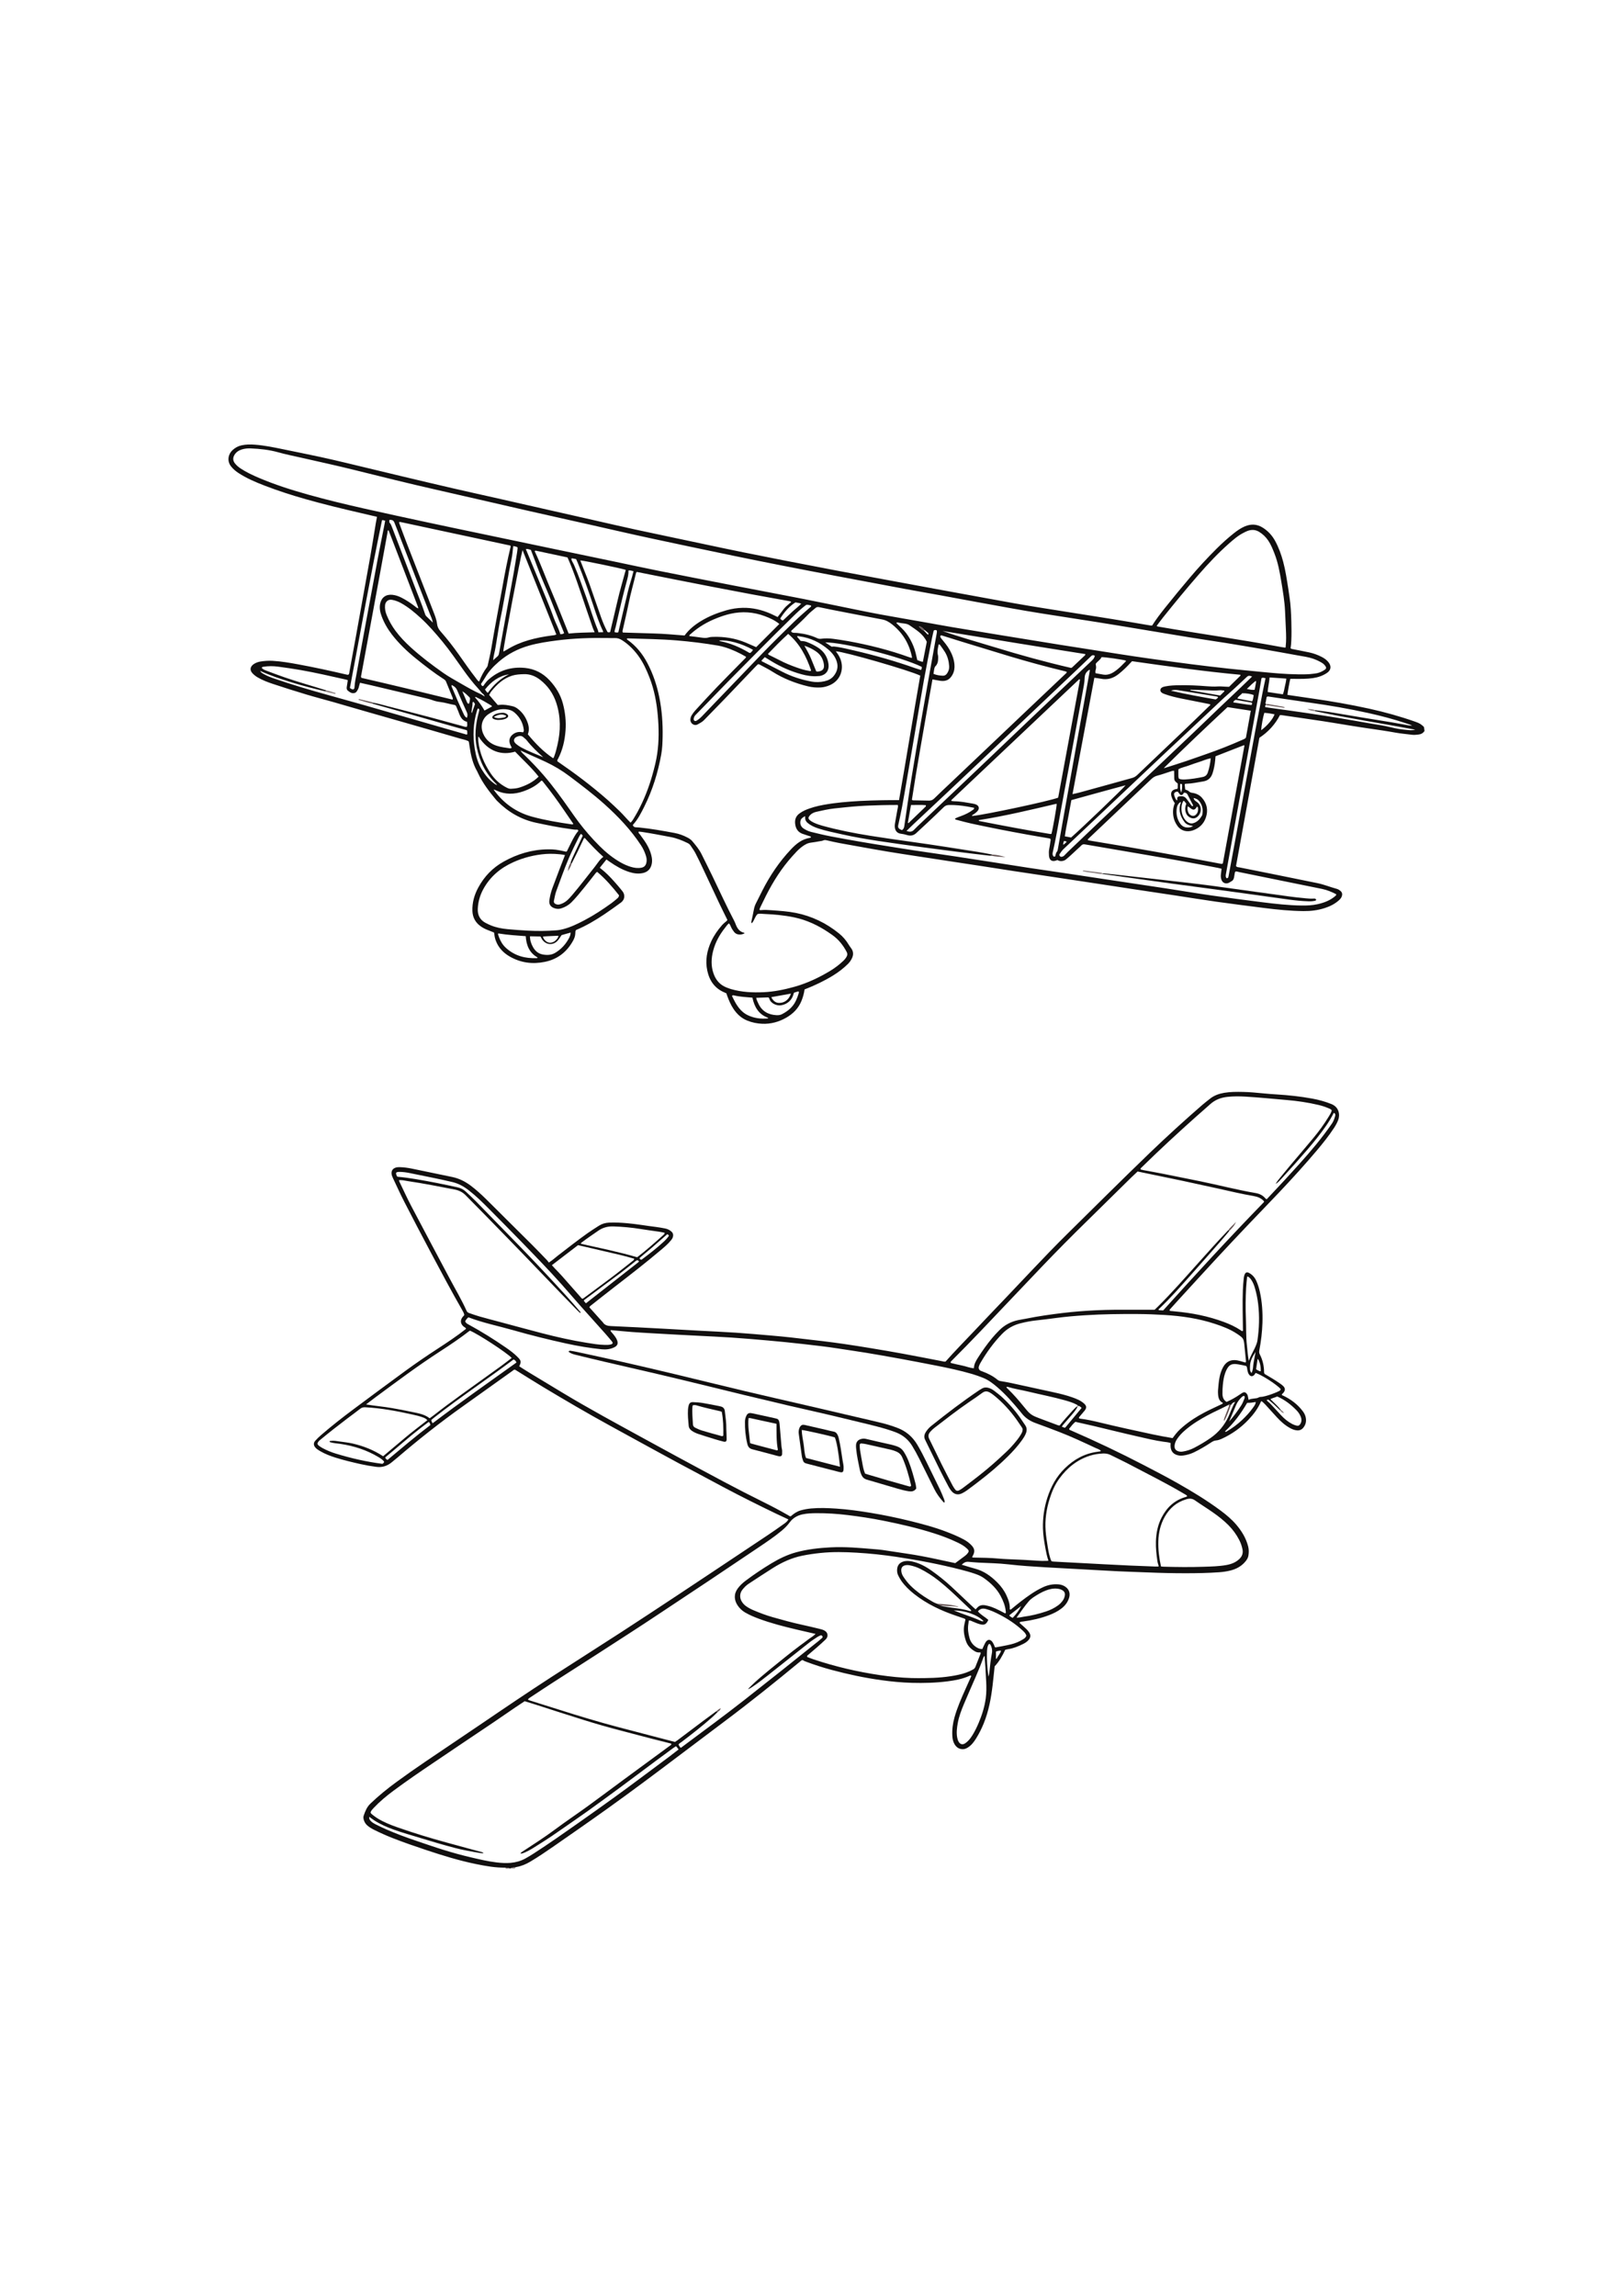 <?xml version="1.0" encoding="utf-8"?>
<!-- Generator: Adobe Illustrator 27.5.0, SVG Export Plug-In . SVG Version: 6.00 Build 0)  -->
<svg xmlns="http://www.w3.org/2000/svg" xmlns:xlink="http://www.w3.org/1999/xlink" viewBox="0 0 500 500" width="595" height="842" preserveAspectRatio="xMidYMid meet" data-scaled="true">
<g id="BACKGROUND">
	<rect style="fill:#FFFFFF;" width="500" height="500"/>
</g>
<g id="OBJECTS">
	<g>
		<path style="fill:#110F0F;" d="M439.131,121.47c-0.445,0.709-1.097,1.056-1.922,1.133c-0.619,0.058-1.234,0.15-1.857,0.073
			c-1.724-0.215-3.461-0.358-5.167-0.667c-2.729-0.495-5.471-0.888-8.215-1.282c-2.006-0.288-4.007-0.607-6.008-0.927
			c-2.693-0.43-5.381-0.9-8.077-1.308c-4.29-0.648-8.586-1.259-12.88-1.883c-0.118-0.017-0.241-0.004-0.442-0.006
			c-1.478,2.868-3.604,5.196-6.34,6.996c-2.405,13.184-4.81,26.362-7.206,39.499c0.26,0.439,0.688,0.37,1.031,0.44
			c3.321,0.678,6.649,1.323,9.972,1.992c4.702,0.948,9.402,1.908,14.102,2.866c2.033,0.414,3.949,1.224,5.948,1.755
			c0.448,0.119,0.83,0.378,1.175,0.676c0.492,0.425,0.6,0.965,0.403,1.576c-0.158,0.49-0.469,0.868-0.84,1.21
			c-1.275,1.172-2.785,1.924-4.414,2.453c-2.147,0.698-4.354,0.966-6.611,0.94c-4.057-0.047-8.086-0.443-12.104-0.955
			c-4.922-0.627-9.844-1.251-14.757-1.941c-4.217-0.593-8.42-1.283-12.63-1.921c-4.169-0.632-8.341-1.249-12.511-1.878
			c-3.269-0.493-6.537-0.997-9.805-1.493c-5.316-0.808-10.633-1.617-15.95-2.419c-3.885-0.586-7.772-1.153-11.656-1.743
			c-3.026-0.46-6.049-0.946-9.074-1.412c-2.982-0.459-5.966-0.906-8.948-1.362c-5.312-0.813-10.621-1.636-15.934-2.44
			c-6.542-0.991-13.042-2.223-19.555-3.383c-1.343-0.239-2.671-0.564-4.002-0.864c-0.368-0.083-0.695-0.14-1.077,0.036
			c-0.365,0.168-0.798,0.196-1.205,0.266c-0.857,0.148-1.712,0.317-2.574,0.414c-1.122,0.127-2.02,0.69-2.887,1.345
			c-1.066,0.804-1.937,1.802-2.825,2.786c-3.299,3.657-5.911,7.773-8.133,12.15c-0.618,1.218-1.208,2.451-1.802,3.681
			c-0.105,0.218-0.171,0.456-0.243,0.654c0.158,0.283,0.374,0.19,0.568,0.17c1.034-0.109,2.068-0.032,3.098,0.041
			c2.516,0.179,5.034,0.337,7.517,0.828c4.976,0.984,9.396,3.138,13.329,6.316c1.235,0.998,2.251,2.191,3.055,3.564
			c0.208,0.355,0.465,0.682,0.708,1.016c0.669,0.921,0.756,1.904,0.303,2.935c-0.319,0.726-0.765,1.367-1.333,1.927
			c-1.393,1.371-2.938,2.546-4.6,3.565c-2.756,1.69-5.67,3.063-8.745,4.264c-0.152,1.191-0.477,2.369-0.946,3.523
			c-0.933,2.294-2.546,3.938-4.649,5.153c-2.313,1.335-4.799,2.019-7.48,1.899c-1.58-0.07-3.107-0.376-4.588-0.977
			c-1.8-0.731-3.134-1.969-4.205-3.545c-0.868-1.277-1.46-2.685-1.987-4.125c-0.085-0.232-0.152-0.471-0.229-0.715
			c-0.197-0.094-0.379-0.191-0.568-0.269c-3.02-1.25-4.652-3.605-5.325-6.712c-0.686-3.166-0.119-6.171,1.219-9.067
			c0.858-1.859,2.031-3.51,3.376-5.041c0.325-0.37,0.723-0.678,1.099-1.002c0.188-0.162,0.406-0.291,0.488-0.566
			c-0.831-1.695-1.688-3.393-2.501-5.111c-1.68-3.551-3.33-7.116-5.006-10.669c-0.759-1.609-1.516-3.22-2.342-4.794
			c-0.44-0.84-1.019-1.608-1.545-2.401c-0.211-0.318-0.517-0.526-0.859-0.695c-1.675-0.827-3.398-1.503-5.246-1.857
			c-2.965-0.567-5.93-1.133-8.915-1.588c-0.285-0.044-0.573-0.062-0.861-0.083c-0.025-0.002-0.054,0.058-0.098,0.108
			c-0.049,0.367,0.279,0.557,0.456,0.804c0.893,1.244,1.83,2.454,2.517,3.836c0.521,1.047,0.923,2.125,1.113,3.28
			c0.129,0.787,0.105,1.561-0.123,2.333c-0.408,1.375-1.352,2.15-2.715,2.429c-1.369,0.28-2.711,0.095-4.037-0.315
			c-2.204-0.681-4.162-1.828-6.041-3.132c-0.338-0.234-0.675-0.469-1.079-0.75c-0.686,0.857-1.348,1.685-2.042,2.552
			c0.481,0.396,0.931,0.751,1.365,1.125c1.51,1.302,2.816,2.802,4.124,4.298c0.517,0.591,1.005,1.209,1.499,1.82
			c0.785,0.972,0.868,2.497-0.496,3.497c-1.668,1.223-3.35,2.43-5.067,3.582c-2.786,1.869-5.668,3.575-8.74,4.856
			c-0.244,0.32-0.221,0.667-0.229,0.988c-0.021,0.81-0.272,1.543-0.653,2.241c-1.915,3.504-4.765,5.768-8.715,6.584
			c-3.8,0.785-7.423,0.317-10.801-1.608c-2.032-1.158-3.586-2.786-4.39-5.047c-0.267-0.749-0.388-1.522-0.491-2.376
			c-0.701-0.278-1.425-0.563-2.148-0.854c-0.733-0.294-1.424-0.667-2.063-1.134c-1.581-1.154-2.396-2.735-2.466-4.661
			c-0.094-2.586,0.602-5.003,1.831-7.26c1.844-3.387,4.421-6.071,7.806-7.955c4.235-2.358,8.745-3.722,13.618-3.778
			c1.934-0.022,2.783,0.087,5.641,0.727c0.324-0.11,0.368-0.43,0.494-0.679c0.394-0.775,0.758-1.565,1.156-2.337
			c0.622-1.207,1.247-2.413,2.102-3.398c-0.048-0.285-0.176-0.386-0.357-0.373c-0.752,0.052-1.478-0.117-2.215-0.214
			c-3.49-0.458-6.93-1.178-10.371-1.903c-4.732-0.996-8.695-3.33-12.076-6.73c-0.117-0.117-0.233-0.236-0.339-0.363
			c-2.121-2.55-4.142-5.168-5.553-8.199c-0.087-0.188-0.16-0.383-0.264-0.561c-1.387-2.373-1.96-4.994-2.348-7.672
			c-0.059-0.41-0.113-0.821-0.182-1.229c-0.02-0.119-0.086-0.23-0.15-0.394c-0.826-0.422-1.773-0.572-2.675-0.836
			c-5.755-1.685-11.521-3.334-17.284-4.989c-3.696-1.061-7.398-2.106-11.094-3.168c-3.536-1.016-7.066-2.057-10.604-3.067
			c-2.782-0.794-5.587-1.512-8.357-2.345c-3.444-1.036-6.874-2.121-10.288-3.254c-1.607-0.533-3.197-1.141-4.674-2.002
			c-0.617-0.359-1.169-0.788-1.644-1.31c-1.001-1.099-0.511-2.143,0.367-2.753c0.616-0.427,1.317-0.696,2.063-0.821
			c1.269-0.214,2.546-0.3,3.834-0.225c2.606,0.15,5.172,0.592,7.733,1.06c5.086,0.929,10.136,2.03,15.17,3.211
			c0.119,0.028,0.247,0.019,0.383,0.028c0.391-0.277,0.331-0.735,0.403-1.119c0.64-3.417,1.264-6.837,1.881-10.258
			c1.522-8.426,3.052-16.851,4.549-25.282c0.593-3.339,1.105-6.693,1.659-10.039c0.107-0.646,0.238-1.287,0.368-1.983
			c-1.718-0.402-3.408-0.801-5.099-1.193c-5.681-1.315-11.348-2.683-16.96-4.273c-4.262-1.207-8.471-2.57-12.604-4.159
			c-2.782-1.069-5.524-2.242-8.035-3.881c-0.837-0.546-1.592-1.181-2.228-1.962c-1.507-1.85-0.799-3.981,0.353-5.05
			c0.804-0.747,1.718-1.274,2.803-1.512c1.392-0.306,2.792-0.308,4.202-0.199c2.895,0.224,5.73,0.803,8.566,1.393
			C91,35.45,94.811,36.204,98.61,37.02c2.788,0.599,5.565,1.257,8.34,1.918c5.59,1.332,11.173,2.693,16.763,4.025
			c5.31,1.265,10.621,2.527,15.94,3.753c4.874,1.124,9.761,2.194,14.64,3.296c5.243,1.185,10.484,2.381,15.726,3.569
			c4.274,0.969,8.549,1.933,12.824,2.899c4.394,0.993,8.781,2.021,13.184,2.972c6.993,1.51,13.999,2.955,20.995,4.452
			c8.208,1.756,16.433,3.432,24.673,5.033c5.356,1.041,10.714,2.076,16.074,3.096c4.021,0.765,8.046,1.505,12.07,2.251
			c6.056,1.123,12.113,2.247,18.17,3.361c5.123,0.943,10.25,1.866,15.372,2.811c6.057,1.117,12.114,2.228,18.201,3.178
			c7.107,1.11,14.211,2.235,21.313,3.379c3.92,0.631,7.831,1.315,11.746,1.971c0.158,0.026,0.322,0.01,0.515,0.015
			c1.205-1.902,2.564-3.673,3.956-5.422c2.529-3.176,5.117-6.304,7.739-9.403c2.596-3.069,5.321-6.017,8.171-8.85
			c1.704-1.693,3.481-3.305,5.368-4.795c1.009-0.797,2.062-1.529,3.244-2.046c1.908-0.833,3.784-0.797,5.58,0.323
			c1.653,1.03,2.933,2.42,3.863,4.127c1.094,2.01,1.867,4.15,2.461,6.353c0.746,2.764,1.145,5.597,1.599,8.418
			c0.132,0.818,0.228,1.642,0.357,2.461c0.401,2.543,0.502,5.11,0.576,7.677c0.056,1.944,0.077,3.889-0.013,5.834
			c-0.036,0.786-0.092,1.568-0.225,2.307c0.255,0.279,0.555,0.267,0.835,0.322c1.663,0.329,3.328,0.641,4.985,0.997
			c1.299,0.279,2.539,0.745,3.727,1.344c0.823,0.415,1.567,0.933,2.142,1.663c0.951,1.207,0.801,2.44-0.477,3.302
			c-1.286,0.868-2.737,1.361-4.272,1.586c-1.891,0.278-3.796,0.256-5.701,0.24c-0.448-0.004-0.896-0.004-1.321-0.006
			c-0.211,0.706-0.853,4.31-0.883,4.94c2.53,0.372,5.063,0.757,7.6,1.116c5.898,0.836,11.764,1.859,17.582,3.135
			c4.81,1.055,9.552,2.377,14.2,4.015c1.338,0.471,1.73,0.706,2.69,1.602C439.003,120.65,439.067,121.06,439.131,121.47z
			 M284.828,90.618c0.484,0.336,0.74,0.932,1.304,1.217c0.103-0.269,0.074-0.465-0.097-0.612c-0.339-0.29-0.69-0.567-1.037-0.849
			c-0.48-0.523-0.969-1.032-1.748-1.122C283.68,89.822,284.177,90.306,284.828,90.618z M390.158,112.727
			c-0.139,0.083-0.212,0.17-0.019,0.275c0.046,0.069,0.093,0.138,0.139,0.206c-0.015,0.081-0.002,0.157,0.039,0.228
			c-0.347,0.137-0.384,0.389-0.25,0.726c0.439,0.063,0.888,0.127,1.338,0.191c3.965,0.559,7.933,1.093,11.894,1.683
			c6.25,0.931,12.485,1.951,18.703,3.079c2.274,0.412,4.575,0.694,6.818,1.262c1.57,0.398,3.156,0.66,4.765,0.785
			c0.804,0.062,1.615,0.222,2.669-0.072c-10.49-1.975-20.81-3.531-31.008-5.736c0.067-0.085,0.134-0.169,0.201-0.254
			c1.638,0.215,3.283,0.391,4.914,0.652c3.145,0.504,6.28,1.064,9.422,1.584c3.058,0.506,6.121,0.986,9.18,1.488
			c1.103,0.181,2.199,0.402,3.302,0.586c1.051,0.174,2.086,0.458,3.037,0.462c-0.492-0.305-1.155-0.501-1.806-0.719
			c-3.888-1.297-7.848-2.34-11.848-3.221c-5.859-1.29-11.766-2.314-17.708-3.143c-4.22-0.589-8.432-1.244-12.648-1.868
			c-0.279-0.041-0.57-0.148-0.839,0.115C390.356,111.586,390.257,112.157,390.158,112.727z M175.877,162.16
			c0.26-0.919,0.688-1.768,1.086-2.63c0.884-1.913,1.775-3.824,2.675-5.761c-0.168-0.2-0.256-0.433-0.567-0.536
			c-0.328,0.348-0.547,0.791-0.767,1.228c-1.064,2.105-2.09,4.23-3.019,6.399c-1.385,3.234-2.528,6.56-3.763,9.851
			c-0.365,0.972-0.533,1.996-0.75,3.007c-0.131,0.607,0.057,0.967,0.758,1.206c0.352,0.12,0.727,0.111,1.099-0.004
			c0.761-0.236,1.453-0.586,2.063-1.105c0.666-0.566,1.236-1.22,1.8-1.883c2.361-2.777,4.553-5.689,6.828-8.535
			c0.847-1.06,1.513-2.275,2.669-3.116c-1.939-1.709-3.67-3.541-5.368-5.406c-0.149-0.164-0.241-0.436-0.585-0.366
			c-1.218,2.654-2.512,5.291-3.857,7.901C176.078,162.327,175.978,162.243,175.877,162.16z M148.344,110.206
			c0.361,0.221,0.722,0.442,1.082,0.663c-0.161-0.424-0.399-0.76-0.787-0.965c-0.422-0.509-0.822-1.039-1.269-1.525
			c-1.601-1.74-3.038-3.607-4.41-5.53c-2.162-3.03-4.263-6.105-6.638-8.981c-2.085-2.525-4.23-4.986-6.646-7.204
			c-1.866-1.713-3.806-3.325-6.027-4.567c-0.872-0.487-1.79-0.828-2.781-1.015c-1.26-0.238-2.068,0.636-2.167,1.638
			c-0.106,1.067,0.091,2.067,0.484,3.036c0.703,1.732,1.612,3.364,2.722,4.861c1.384,1.866,2.994,3.543,4.711,5.104
			c3.131,2.845,6.497,5.396,9.954,7.83c1.698,1.195,3.518,2.182,5.308,3.219C143.992,107.992,146.105,109.22,148.344,110.206z
			 M100.64,109.013c-0.046,0.208-0.273,0.147-0.384,0.258c-3.499-0.825-6.983-1.702-10.418-2.772
			c-3.264-1.017-6.512-2.066-9.668-3.539c0.276,0.55,0.759,0.778,1.21,1.032c1.049,0.591,2.174,1.017,3.308,1.403
			c5.36,1.826,10.782,3.456,16.241,4.962c3.746,1.033,7.487,2.079,11.225,3.142c4.134,1.176,8.262,2.376,12.392,3.567
			c4.13,1.191,8.26,2.384,12.39,3.573c2.145,0.618,4.291,1.232,6.439,1.84c0.214,0.061,0.443,0.255,0.721-0.056
			c-0.18-0.327,0.105-0.767-0.225-1.162c-0.971-0.262-1.969-0.519-2.961-0.801c-4.414-1.252-8.824-2.516-13.238-3.767
			c-4.334-1.229-8.671-2.448-13.007-3.671c0.076-0.083,0.152-0.166,0.229-0.248c1.517,0.217,2.978,0.667,4.456,1.052
			c4.321,1.128,8.649,2.229,12.966,3.373c3.359,0.89,6.704,1.835,10.061,2.737c0.497,0.133,0.991,0.351,1.516,0.309
			c0.251-0.534,0.12-1.017,0.086-1.561c-1.344-0.309-1.965-1.309-2.416-2.468c-0.105-0.27-0.199-0.544-0.309-0.812
			c-0.204-0.498-0.41-0.995-0.625-1.489c-0.105-0.241-0.288-0.407-0.554-0.449c-1.47-0.234-2.884-0.729-4.37-0.898
			c-0.82-0.093-1.627-0.284-2.408-0.575c-0.464-0.173-0.941-0.32-1.422-0.435c-5.792-1.382-11.585-2.758-17.379-4.129
			c-1.156-0.274-2.318-0.521-3.52-0.791c-0.139,0.504-0.278,0.935-0.375,1.376c-0.101,0.458-0.351,0.836-0.585,1.226
			c-0.181,0.302-0.459,0.496-0.787,0.567c-0.82,0.179-1.428-0.259-2.011-0.749c-0.411-0.345-0.382-0.789-0.308-1.251
			c0.103-0.647,0.2-1.295,0.304-1.967c-0.21-0.069-0.36-0.134-0.518-0.169c-4.638-1.043-9.272-2.112-13.955-2.939
			c-2.32-0.41-4.655-0.741-6.991-1.055c-1.522-0.205-3.056-0.216-4.58,0.038c-0.198,0.033-0.42,0.052-0.479,0.365
			c0.44,0.488,1.075,0.703,1.683,0.933c1.742,0.658,3.489,1.303,5.247,1.916C91.918,106.427,96.306,107.636,100.64,109.013z
			 M305.462,159.914c-0.124,0.004-0.25,0.023-0.372,0.009c-7.027-0.787-14.038-1.696-21.045-2.639
			c-4.468-0.602-8.935-1.225-13.392-1.905c-3.761-0.574-7.511-1.217-11.226-2.055c-2.38-0.537-4.774-1.015-7.099-1.766
			c-1.227-0.397-2.398-0.908-3.397-1.757c-0.436-0.37-0.702-0.807-0.732-1.38c-0.011-0.203-0.01-0.407-0.016-0.682
			c-0.267,0.16-0.483,0.277-0.684,0.415c-0.135,0.093-0.249,0.217-0.371,0.329c-0.225,0.207-0.324,0.485-0.379,0.768
			c-0.186,0.962,0.184,1.82,1.026,2.346c0.704,0.44,1.443,0.81,2.258,1.008c2.049,0.498,4.096,1,6.17,1.394
			c5.971,1.135,11.961,2.157,17.966,3.096c2.532,0.396,5.061,0.818,7.596,1.197c4.293,0.642,8.591,1.246,12.883,1.89
			c4.089,0.614,8.174,1.256,12.259,1.891c3.31,0.515,6.616,1.055,9.928,1.556c3.923,0.594,7.852,1.152,11.776,1.739
			c4.947,0.74,9.891,1.496,14.836,2.241c5.275,0.794,10.552,1.571,15.824,2.378c4.698,0.719,9.385,1.514,14.089,2.19
			c5.196,0.747,10.403,1.423,15.612,2.082c4.1,0.519,8.207,0.983,12.348,1.032c1.62,0.019,3.231-0.056,4.818-0.406
			c1.961-0.432,3.808-1.121,5.375-2.426c0.184-0.153,0.411-0.283,0.401-0.645c-1.371-0.706-2.812-1.319-4.359-1.637
			c-3.888-0.801-7.782-1.576-11.672-2.369c-4.661-0.95-9.319-1.912-13.982-2.848c-0.349-0.07-0.703-0.255-1.076-0.136
			c-0.188,0.254-0.208,0.545-0.25,0.83c-0.048,0.327-0.099,0.655-0.164,0.98c-0.11,0.552-0.356,1.004-0.908,1.245
			c-0.225,0.098-0.413,0.279-0.635,0.386c-1.026,0.498-2.038,0.067-2.375-1.009c-0.164-0.521-0.206-1.054-0.134-1.597
			c0.074-0.559,0.138-1.119,0.209-1.7c-0.39-0.097-0.706-0.192-1.027-0.254c-3.209-0.612-6.416-1.239-9.631-1.821
			c-3.987-0.722-7.979-1.413-11.972-2.102c-5.622-0.97-11.247-1.926-16.871-2.887c-0.897-0.153-1.794-0.301-2.69-0.456
			c-0.394-0.068-0.724,0.015-1.016,0.313c-0.377,0.383-0.782,0.738-1.18,1.101c-1.192,1.087-2.334,2.228-3.591,3.243
			c-0.27,0.218-0.546,0.347-0.874,0.426c-0.636,0.154-1.231,0.076-1.763-0.255c-1.506,0.714-2.506,0.17-2.596-1.401
			c-0.038-0.658-0.067-1.318,0.072-1.98c0.161-0.768,0.269-1.549,0.375-2.327c0.037-0.272,0.186-0.563-0.048-0.851
			c-0.097-0.031-0.211-0.082-0.33-0.103c-2.24-0.391-4.484-0.764-6.721-1.17c-2.848-0.517-5.695-1.04-8.535-1.6
			c-2.922-0.576-5.839-1.177-8.749-1.808c-1.492-0.324-2.967-0.731-4.443-1.122c-0.202-0.053-0.496-0.019-0.598-0.387
			c0.559-0.338,1.187-0.54,1.801-0.769c1.323-0.493,2.599-1.078,3.727-1.942c0.188-0.144,0.429-0.278,0.385-0.633
			c-0.671-0.126-1.356-0.261-2.043-0.382c-1.877-0.331-3.765-0.521-5.675-0.484c-0.65,0.013-1.163,0.177-1.653,0.661
			c-1.708,1.687-3.466,3.324-5.213,4.97c-1.085,1.022-2.188,2.025-3.278,3.041c-0.807,0.752-1.762,0.908-2.774,0.607
			c-0.632-0.188-1.251-0.341-1.911-0.416c-1.171-0.133-1.816-0.899-1.915-2.077c-0.046-0.545,0.05-1.074,0.141-1.603
			c0.224-1.305,0.484-2.605,0.698-3.912c0.065-0.399,0.253-0.797,0.09-1.279c-1.633,0.015-3.281,0.001-4.926,0.052
			c-2.4,0.073-4.802,0.141-7.197,0.307c-2.436,0.169-4.866,0.443-7.296,0.695c-1.939,0.201-3.837,0.639-5.735,1.066
			c-0.871,0.196-1.624,0.617-2.162,1.356c-0.302,0.415-0.277,0.765,0.085,1.104c0.396,0.372,0.861,0.649,1.351,0.876
			c0.828,0.382,1.686,0.682,2.565,0.926c4.907,1.36,9.898,2.33,14.92,3.132c4.246,0.678,8.504,1.276,12.763,1.869
			c6.759,0.942,13.499,2.007,20.238,3.074c1.509,0.239,3.006,0.551,4.508,0.829C305.844,159.829,305.592,159.796,305.462,159.914z
			 M195.084,150.538c0.158,0.432,0.479,0.629,0.937,0.645c0.372,0.013,0.744,0.034,1.114,0.071
			c3.626,0.357,7.205,1.012,10.784,1.675c1.396,0.259,2.712,0.732,3.964,1.397c0.553,0.293,1.091,0.616,1.494,1.095
			c1.065,1.266,2.136,2.531,2.878,4.029c1.121,2.261,2.259,4.515,3.356,6.788c2.23,4.62,4.352,9.292,6.743,13.834
			c0.173,0.328,0.305,0.678,0.439,1.025c0.482,1.248,1.17,2.282,2.592,2.591c0.056,0.012,0.091,0.117,0.136,0.179
			c-0.76,0.332-1.057,0.385-1.611,0.364c-0.659-0.025-1.192-0.263-1.611-0.789c-0.391-0.489-0.722-1.01-0.974-1.581
			c-0.161-0.366-0.293-0.746-0.623-1.071c-0.529,0.388-0.854,0.926-1.232,1.404c-1.661,2.1-2.942,4.402-3.624,7.012
			c-0.62,2.374-0.714,4.725,0.124,7.085c0.723,2.036,2.008,3.494,4.031,4.278c0.462,0.179,0.928,0.355,1.404,0.493
			c3.262,0.941,6.605,1.095,9.967,0.943c3.242-0.146,6.397-0.797,9.52-1.672c3.938-1.103,7.586-2.831,11.068-4.935
			c1.419-0.857,2.734-1.866,3.942-3.007c0.455-0.43,0.864-0.895,1.136-1.463c0.206-0.432,0.211-0.836-0.027-1.296
			c-1.084-2.096-2.515-3.888-4.449-5.258c-0.406-0.287-0.815-0.571-1.228-0.847c-3.23-2.16-6.693-3.783-10.517-4.587
			c-3.087-0.65-6.216-0.918-9.357-1.056c-0.649-0.029-1.322-0.17-1.96,0.06c-0.819,0.791-0.966,2.001-1.761,2.815
			c-0.224-0.272-0.118-0.509-0.068-0.745c0.246-1.174,0.511-2.345,0.727-3.525c0.114-0.618,0.297-1.204,0.575-1.762
			c0.683-1.371,1.363-2.743,2.06-4.108c2.348-4.599,5.208-8.841,8.757-12.608c1.649-1.751,3.45-3.225,5.932-3.586
			c0.146-0.021,0.2-0.12,0.256-0.221c-0.061-0.263-0.299-0.247-0.483-0.309c-0.706-0.237-1.419-0.453-2.118-0.705
			c-1.193-0.43-1.915-1.332-2.173-2.523c-0.316-1.46-0.082-2.803,1.253-3.758c0.508-0.363,1.029-0.691,1.599-0.945
			c1.864-0.831,3.82-1.336,5.822-1.701c3.716-0.678,7.472-0.987,11.236-1.195c2.314-0.128,4.632-0.173,6.949-0.225
			c1.648-0.037,3.298-0.026,5.071-0.037c2.241-12.804,4.308-25.607,6.545-38.365c-3.206-1.574-23.299-7.377-26.038-7.505
			c0.17,0.229,0.311,0.41,0.444,0.598c0.434,0.61,0.792,1.261,1.047,1.967c1.053,2.918,0.002,6.346-3.204,7.819
			c-0.946,0.435-1.945,0.712-2.992,0.766c-1.288,0.066-2.563-0.033-3.82-0.335c-3.932-0.944-7.65-2.397-11.079-4.573
			c-1.117-0.709-2.306-1.303-3.474-1.928c-0.278-0.149-0.546-0.381-0.942-0.303c-0.273,0.272-0.572,0.558-0.858,0.857
			c-3.062,3.204-6.112,6.417-9.184,9.611c-2.18,2.267-4.391,4.505-6.581,6.762c-0.56,0.577-1.272,0.911-1.952,1.303
			c-0.939,0.541-2.258-0.206-2.23-1.471c0.011-0.511,0.162-0.988,0.435-1.407c0.315-0.484,0.645-0.969,1.035-1.393
			c2.186-2.378,4.36-4.768,6.598-7.097c2.84-2.955,5.739-5.854,8.608-8.782c0.187-0.191,0.462-0.339,0.468-0.711
			c-2.082-1.214-4.248-2.228-6.551-2.931c-0.67-0.205-1.354-0.382-2.044-0.499c-4.241-0.725-8.506-1.248-12.796-1.604
			c-4.911-0.407-9.834-0.456-14.753-0.616c-0.203-0.007-0.472-0.073-0.629,0.203c0.114,0.104,0.195,0.194,0.292,0.263
			c2.623,1.86,4.581,4.295,6.07,7.115c1.772,3.355,2.962,6.918,3.703,10.638c0.789,3.96,1.082,7.96,1.009,11.988
			c-0.033,1.86-0.101,3.724-0.432,5.565c-1.011,5.613-2.69,11.011-5.245,16.115c-0.979,1.955-1.968,3.919-3.47,5.555
			C195.091,150.437,195.095,150.49,195.084,150.538z M405.07,103.83c0.327-0.051,0.659-0.084,0.982-0.156
			c0.86-0.191,1.635-0.584,2.359-1.074c0.424-0.287,0.476-0.632,0.183-1.063c-0.307-0.45-0.701-0.812-1.173-1.091
			c-0.858-0.507-1.758-0.918-2.701-1.242c-1.455-0.5-2.976-0.69-4.478-0.962c-3.58-0.65-7.16-1.3-10.746-1.919
			c-3.912-0.675-7.828-1.333-11.748-1.964c-3.716-0.598-7.442-1.128-11.157-1.73c-5.307-0.86-10.608-1.76-15.912-2.638
			c-4.16-0.688-8.319-1.385-12.483-2.046c-5.636-0.896-11.276-1.761-16.914-2.64c-6.58-1.027-13.122-2.275-19.675-3.457
			c-3.867-0.697-7.727-1.433-11.593-2.138c-3.703-0.675-7.412-1.315-11.113-2.003c-6.993-1.302-13.984-2.619-20.972-3.947
			c-5.649-1.073-11.297-2.153-16.94-3.261c-4.869-0.956-9.733-1.942-14.594-2.939c-4.699-0.964-9.395-1.946-14.087-2.946
			c-7.361-1.569-14.73-3.105-22.065-4.795c-5.642-1.3-11.295-2.548-16.944-3.819c-3.511-0.79-7.023-1.57-10.532-2.369
			c-4.314-0.982-8.625-1.981-12.938-2.971c-5.161-1.183-10.319-2.377-15.484-3.543c-8.472-1.912-16.897-4.018-25.325-6.112
			c-5.418-1.346-10.874-2.525-16.317-3.763c-2.297-0.523-4.614-0.979-6.879-1.616c-2.814-0.791-5.679-1.1-8.576-1.216
			c-0.909-0.037-1.825,0.049-2.706,0.323c-0.982,0.305-1.795,0.846-2.313,1.759c-0.501,0.883-0.433,1.75,0.197,2.539
			c0.495,0.619,1.088,1.13,1.752,1.568c1.737,1.145,3.61,2.026,5.514,2.842c4.954,2.122,10.082,3.749,15.261,5.203
			c5.732,1.61,11.525,2.995,17.332,4.309c6.573,1.487,13.164,2.898,19.753,4.315c5.335,1.147,10.679,2.257,16.02,3.378
			c7.767,1.63,15.535,3.258,23.303,4.882c5.99,1.252,11.982,2.496,17.973,3.746c4.573,0.955,9.139,1.948,13.719,2.865
			c7.421,1.485,14.848,2.933,22.278,4.375c7.428,1.441,14.866,2.831,22.291,4.287c5.396,1.058,10.777,2.191,16.166,3.281
			c2.554,0.517,5.106,1.046,7.67,1.511c4.722,0.856,9.452,1.667,14.178,2.501c2.648,0.467,5.29,0.965,7.941,1.411
			c5.098,0.857,10.2,1.692,15.302,2.525c5.916,0.967,11.832,1.934,17.752,2.879c6.084,0.97,12.171,1.921,18.259,2.865
			c3.065,0.476,6.133,0.939,9.204,1.37c4.383,0.615,8.768,1.222,13.158,1.783c3.859,0.493,7.724,0.942,11.591,1.366
			c3.288,0.36,6.583,0.658,9.875,0.983c3.79,0.373,7.582,0.724,11.393,0.766C401.768,104.061,403.426,104.074,405.07,103.83z
			 M148.8,107.677c0.316-0.09,0.405-0.397,0.569-0.621c0.369-0.504,0.764-0.984,1.23-1.396c3.22-2.853,7.013-4.019,11.251-3.594
			c2.983,0.299,5.523,1.613,7.589,3.838c1.924,2.073,3.359,4.424,4.083,7.153c0.726,2.737,1.022,5.536,0.807,8.375
			c-0.228,3.002-0.887,5.887-2.272,8.584c-0.122,0.238-0.364,0.461-0.247,0.819c1.336,0.938,2.7,1.877,4.043,2.844
			c1.31,0.944,2.612,1.9,3.893,2.881c1.316,1.007,2.616,2.035,3.898,3.085c1.281,1.05,2.551,2.115,3.787,3.216
			c1.205,1.074,2.371,2.192,3.536,3.309c1.185,1.137,2.222,2.422,3.403,3.58c0.401-0.368,0.662-0.735,0.89-1.128
			c0.416-0.717,0.856-1.42,1.25-2.148c1.979-3.655,3.493-7.497,4.617-11.497c0.594-2.113,1.141-4.243,1.459-6.411
			c0.58-3.948,0.535-7.931,0.181-11.89c-0.355-3.967-1.08-7.879-2.537-11.618c-0.934-2.397-1.982-4.732-3.524-6.815
			c-1.368-1.848-2.964-3.448-4.908-4.697c-0.719-0.462-1.463-0.727-2.329-0.684c-0.702,0.036-1.407-0.003-2.111-0.015
			c-5.265-0.09-10.517,0.074-15.744,0.757c-2.874,0.376-5.736,0.792-8.537,1.588c-3.481,0.989-6.611,2.612-9.335,4.98
			c-1.596,1.387-3.073,2.9-4.135,4.765c-0.307,0.539-0.668,1.048-0.997,1.575c-0.126,0.202-0.355,0.361-0.304,0.641
			C148.427,107.377,148.525,107.612,148.8,107.677z M287.445,105.595c-0.367,2.043-0.739,4.033-1.081,6.028
			c-1.771,10.314-3.674,20.606-5.243,30.955c-0.006,0.04-0.008,0.087,0.008,0.123c0.015,0.035,0.055,0.059,0.084,0.088
			c0.074,0.03,0.148,0.086,0.223,0.087c1.654,0.031,3.308,0.043,4.962,0.087c0.669,0.018,1.156-0.233,1.634-0.704
			c1.622-1.597,3.288-3.148,4.939-4.714c4.053-3.846,8.108-7.689,12.16-11.535c3.392-3.22,6.782-6.443,10.174-9.661
			c4.413-4.187,8.829-8.372,13.245-12.557c0.148-0.141,0.332-0.257,0.271-0.526c-0.179-0.057-0.366-0.128-0.56-0.175
			c-5.668-1.367-11.292-2.892-16.877-4.565c-3.644-1.092-7.278-2.216-10.916-3.326c-1.621-0.495-3.243-0.989-4.863-1.491
			c-1.699-0.526-3.396-1.061-5.093-1.592c-0.193-0.061-0.384-0.154-0.579-0.012c-0.183,0.361,0.002,0.608,0.226,0.883
			c0.914,1.12,1.853,2.224,2.567,3.493c0.8,1.423,1.363,2.925,1.497,4.567c0.09,1.098-0.077,2.145-0.613,3.121
			c-0.825,1.503-1.973,2.104-3.701,1.876C289.133,105.94,288.366,105.765,287.445,105.595z M330.612,140.972
			c0.833-0.195,1.478-0.325,2.112-0.497c2.517-0.684,5.031-1.379,7.545-2.074c2.91-0.805,5.82-1.613,8.729-2.421
			c0.609-0.169,1.118-0.479,1.584-0.926c4.815-4.608,9.653-9.193,14.472-13.797c2.544-2.43,5.068-4.882,7.59-7.336
			c0.183-0.177,0.531-0.313,0.383-0.664c-2.977-0.589-5.938-1.163-8.894-1.764c-1.702-0.346-3.392-0.752-5.031-1.341
			c-0.391-0.14-0.788-0.27-1.097-0.562c-0.475-0.449-0.395-1.119,0.16-1.472c0.323-0.205,0.681-0.284,1.048-0.359
			c1.428-0.294,2.882-0.338,4.326-0.359c2.812-0.042,5.623,0.07,8.428,0.308c1.153,0.098,2.308,0.153,3.47,0.068
			c0.697-0.051,1.405,0.033,2.108,0.059c0.449,0.017,0.899,0.038,1.328,0.056c1.188-1.164,2.339-2.292,3.489-3.423
			c0.024-0.024,0.031-0.073,0.033-0.111c0.002-0.041-0.011-0.082-0.026-0.183c-11.174-1.032-22.295-2.601-33.392-4.18
			c-0.127,0.125-0.217,0.207-0.299,0.297c-1.196,1.321-2.461,2.567-3.864,3.672c-1.611,1.269-3.387,1.863-5.447,1.433
			c-0.637-0.133-1.289-0.19-2.021-0.294C335.107,117.034,332.881,128.892,330.612,140.972z M123.005,57.152
			c0.07,0.301,0.156,0.569,0.254,0.831c0.741,1.977,1.468,3.959,2.233,5.926c2.667,6.862,5.357,13.715,8.017,20.58
			c0.508,1.31,1.065,2.621,1.223,4.03c0.103,0.916,0.495,1.623,1.089,2.299c1.995,2.27,3.862,4.643,5.602,7.114
			c1.738,2.467,3.454,4.951,5.313,7.33c0.275,0.352,0.491,0.77,0.965,1.009c0.613-1.598,1.386-3.092,2.412-4.445
			c0.097-0.127,0.176-0.286,0.21-0.441c0.4-1.857,0.859-3.704,1.169-5.575c1.027-6.201,2.255-12.365,3.36-18.551
			c0.749-4.194,1.542-8.377,2.544-12.519c0.028-0.115,0.067-0.245-0.13-0.397c-11.224-2.407-22.53-4.832-33.838-7.251
			C123.324,57.068,123.203,57.121,123.005,57.152z M396.269,95.822c0.031-0.223,0.051-0.345,0.065-0.468
			c0.199-1.691,0.134-3.386,0.061-5.081c-0.084-1.942-0.173-3.884-0.268-5.826c-0.146-2.983-0.647-5.924-1.131-8.863
			c-0.491-2.979-1.018-5.953-2.131-8.786c-0.53-1.348-1.057-2.694-1.865-3.909c-0.744-1.119-1.678-2.037-2.824-2.743
			c-1.142-0.704-2.34-0.764-3.574-0.314c-0.425,0.155-0.829,0.372-1.235,0.576c-1.718,0.865-3.158,2.113-4.582,3.374
			c-3.32,2.938-6.348,6.166-9.259,9.499c-3.784,4.331-7.433,8.777-11.029,13.265c-0.669,0.835-1.293,1.704-1.936,2.555
			c0.125,0.099,0.179,0.178,0.245,0.189c12.74,2.2,25.547,3.992,38.259,6.36C395.425,95.72,395.794,95.756,396.269,95.822z
			 M365.354,139.525c0.464,0.217,0.881,0.296,1.111,0.547c0.348,0.381,0.759,0.445,1.205,0.514c1.101,0.171,2.083,0.646,2.816,1.462
			c1.602,1.783,1.992,3.895,1.237,6.137c-0.659,1.955-2.068,3.3-4.02,3.956c-1.797,0.604-3.682,0.186-4.833-1.516
			c-0.539-0.797-0.94-1.645-1.118-2.601c-0.272-1.459-0.2-2.881,0.404-4.267c-0.462-0.615-0.769-1.283-1.003-1.993
			c-0.404-1.226,0.016-2.035,1.233-2.34c0.224-0.056,0.514,0.03,0.67-0.294c0.004-0.454,0.008-0.945,0.012-1.412
			c-1.109-0.926-1.107-0.926-1.105-2.448c0.001-0.485-0.015-0.969-0.023-1.484c-0.482-0.062-0.862,0.117-1.248,0.24
			c-1.301,0.414-2.585,0.896-3.906,1.228c-0.765,0.193-1.346,0.56-1.898,1.086c-3.266,3.113-6.546,6.212-9.822,9.315
			c-3.126,2.96-6.254,5.917-9.377,8.881c-0.167,0.158-0.437,0.285-0.315,0.632c0.305,0.056,0.626,0.12,0.948,0.174
			c3.425,0.572,6.851,1.135,10.274,1.716c3.137,0.533,6.273,1.075,9.406,1.63c3.458,0.612,6.915,1.233,10.369,1.869
			c3.293,0.607,6.581,1.24,9.872,1.854c0.229,0.043,0.489,0.127,0.719-0.133c2.21-12.044,4.427-24.124,6.642-36.204
			c0.007-0.036,0.008-0.087-0.012-0.111c-0.024-0.028-0.073-0.034-0.165-0.072c-2.88,1.124-5.799,2.264-8.724,3.406
			c-0.042,0.464-0.076,0.873-0.116,1.281c-0.128,1.322-0.376,2.619-0.779,3.887c-0.452,1.423-1.332,2.323-2.869,2.571
			c-1.717,0.277-3.416,0.659-5.163,0.72c-0.185,0.007-0.415-0.061-0.589,0.216C365.238,138.452,365.295,138.98,365.354,139.525z
			 M326.193,142.046c2.249-12.152,4.483-24.229,6.716-36.307c0.006-0.031-0.018-0.073-0.04-0.101
			c-0.023-0.03-0.059-0.048-0.15-0.118c-13.138,12.411-26.283,24.828-39.423,37.25c-0.042,0.04-0.02,0.149-0.034,0.29
			c0.307,0.036,0.619,0.101,0.931,0.103c1.914,0.018,3.78,0.399,5.655,0.714c0.412,0.069,0.812,0.167,1.181,0.359
			c0.767,0.4,0.921,1.178,0.366,1.866c-0.395,0.489-0.907,0.84-1.426,1.185c-0.131,0.087-0.423,0.127-0.276,0.42
			C303.9,147.271,323.526,143.083,326.193,142.046z M174.166,159.74c-1.88-0.397-4.41-0.456-5.893-0.343
			c-3.497,0.268-6.856,1.106-10.056,2.548c-3.96,1.784-7.131,4.443-9.237,8.302c-1.031,1.891-1.6,3.909-1.7,6.04
			c-0.089,1.878,0.631,3.399,2.349,4.327c0.544,0.294,1.108,0.559,1.68,0.794c1.66,0.679,3.41,1.006,5.183,1.17
			c2.054,0.19,4.114,0.342,6.174,0.45c2.976,0.156,5.954,0.135,8.926-0.1c0.745-0.059,1.473-0.209,2.195-0.404
			c2.251-0.608,4.333-1.628,6.38-2.702c2.93-1.537,5.691-3.355,8.371-5.294c0.601-0.435,1.158-0.932,1.73-1.409
			c0.256-0.213,0.487-0.451,0.563-0.97c-2.004-2.541-4.172-5.073-6.734-7.221c-0.378,0.159-0.537,0.461-0.738,0.714
			c-1.083,1.361-2.132,2.749-3.239,4.089c-1.291,1.563-2.539,3.165-3.988,4.592c-0.906,0.892-1.974,1.486-3.179,1.862
			c-0.749,0.234-1.479,0.16-2.188-0.114c-1.112-0.429-1.587-1.254-1.407-2.453c0.191-1.27,0.487-2.518,0.939-3.723
			c0.712-1.897,1.422-3.794,2.142-5.687C172.997,162.74,173.57,161.279,174.166,159.74z M239.716,86.375
			c0.691-0.903,1.318-1.725,1.948-2.546c0.624-0.814,1.486-1.384,2.242-2.074c-0.087-0.07-0.116-0.101-0.152-0.121
			c-0.072-0.04-0.143-0.094-0.221-0.108c-15.755-2.785-31.447-5.897-47.136-9.027c-0.037-0.007-0.081-0.009-0.115,0.005
			c-0.037,0.014-0.065,0.05-0.121,0.096c-0.035,0.088-0.097,0.197-0.125,0.315c-0.705,3.02-1.589,5.995-2.201,9.04
			c-0.554,2.757-1.219,5.491-1.829,8.236c-0.069,0.31-0.201,0.63,0,0.97c3.18,0.098,6.364,0.211,9.549,0.289
			c3.179,0.078,6.344,0.383,9.476,0.625c1.357-1.867,3.055-3.222,4.936-4.384c2.485-1.535,5.172-2.59,7.962-3.389
			c1.637-0.469,3.325-0.721,5.028-0.757c3.027-0.064,5.91,0.615,8.67,1.837C238.305,85.681,238.967,86.018,239.716,86.375z
			 M119.667,59.67c-0.23,0.104-0.16,0.338-0.193,0.52c-0.308,1.668-0.604,3.337-0.909,5.005c-0.632,3.459-1.265,6.918-1.902,10.376
			c-0.952,5.168-1.908,10.335-2.863,15.502c-0.812,4.394-1.627,8.787-2.431,13.183c-0.049,0.269-0.195,0.56,0.07,0.872
			c9.298,2.133,18.615,4.385,27.924,6.673c0.038,0.009,0.084,0,0.122-0.014c0.031-0.011,0.055-0.041,0.117-0.09
			c-0.021-0.137-0.016-0.308-0.075-0.452c-0.67-1.648-1.359-3.289-2.02-4.941c-0.132-0.331-0.34-0.542-0.629-0.727
			c-3.042-1.946-5.887-4.161-8.691-6.427c-2.712-2.192-5.228-4.594-7.366-7.364c-1.322-1.713-2.402-3.575-3.161-5.601
			c-0.467-1.247-0.758-2.542-0.477-3.898c0.405-1.951,1.79-2.96,3.781-2.752c1.004,0.105,1.934,0.436,2.826,0.889
			c1.371,0.697,2.648,1.54,3.872,2.469c0.384,0.292,0.735,0.65,1.256,0.84c-0.02-0.189-0.007-0.314-0.047-0.419
			c-3.02-7.88-6.044-15.758-9.073-23.635C119.792,59.663,119.72,59.673,119.667,59.67z M160.434,127.503
			c0.371,0.645,0.851,1.03,1.285,1.451c2.024,1.96,3.965,3.997,5.81,6.127c2.904,3.352,5.49,6.943,8.041,10.563
			c0.906,1.285,1.796,2.583,2.741,3.839c1.993,2.65,4.172,5.139,6.52,7.483c1.946,1.943,4.057,3.662,6.45,5.022
			c1.01,0.574,2.068,1.05,3.182,1.386c1.08,0.327,2.177,0.477,3.304,0.252c0.774-0.155,1.236-0.62,1.448-1.363
			c0.212-0.743,0.147-1.478-0.072-2.205c-0.361-1.195-0.877-2.316-1.566-3.362c-3.144-4.774-7.047-8.88-11.282-12.672
			c-3.427-3.068-7.1-5.839-10.772-8.609c-2.292-1.729-4.742-3.189-7.335-4.408c-1.536-0.722-3.095-1.394-4.642-2.091
			C162.543,128.464,161.542,128.006,160.434,127.503z M162.713,122.528c2.305,2.796,4.792,5.36,7.777,7.365
			c0.284-0.221,0.313-0.48,0.4-0.71c0.408-1.087,0.679-2.215,0.94-3.343c1.008-4.358,1.052-8.705-0.346-12.99
			c-0.932-2.859-2.587-5.263-4.974-7.114c-1.472-1.142-3.115-1.812-5.043-1.746c-1.208,0.041-2.402,0.093-3.557,0.447
			c-2.771,0.849-4.769,2.739-6.524,4.935c-0.228,0.286-0.375,0.637-0.597,1.025c0.894,1.045,1.776,2.076,2.648,3.095
			c0.226-0.014,0.39-0.014,0.551-0.035c1.34-0.173,2.636,0.109,3.931,0.389c0.615,0.133,1.165,0.419,1.666,0.8
			c1.209,0.922,2.109,2.078,2.735,3.469C162.968,119.559,163.309,121.01,162.713,122.528z M281.063,99.001
			c0.044-0.189,0.068-0.232,0.061-0.269c-0.802-4.053-2.805-7.396-6.009-9.994c-0.926-0.751-1.93-1.382-3.168-1.612
			c-5.199-0.968-10.388-1.985-15.579-2.992c-1.299-0.252-2.593-0.524-3.887-0.801c-0.392-0.084-0.739-0.042-1.046,0.223
			c-0.781,0.675-1.622,1.295-2.328,2.042c-1.536,1.627-3.185,3.133-4.809,4.667c-0.175,0.165-0.413,0.292-0.422,0.583
			c0.252,0.32,0.594,0.402,0.984,0.402c0.37,0,0.743,0.018,1.111,0.058c2.069,0.228,4.07,0.715,5.964,1.596
			c0.383,0.178,0.757,0.231,1.192,0.171c1.235-0.17,2.481-0.14,3.714,0.025c1.515,0.202,3.029,0.424,4.533,0.697
			c6.438,1.167,12.769,2.745,18.929,4.975C280.529,98.853,280.764,98.911,281.063,99.001z M161.08,65.751
			c-0.664,2.172-5.872,29.679-5.925,31.182c0.034,0.019,0.081,0.064,0.099,0.054c0.363-0.194,0.732-0.38,1.082-0.597
			c2.054-1.273,4.265-2.193,6.575-2.87c2.348-0.689,4.753-1.123,7.178-1.445c0.449-0.059,0.909-0.069,1.41-0.301
			C168.044,83.146,164.59,74.519,161.08,65.751z M183.308,91.081c-0.216-0.502-0.416-0.902-0.562-1.321
			c-0.627-1.797-1.241-3.598-1.855-5.399c-1.014-2.976-1.995-5.964-3.047-8.926c-0.885-2.493-1.802-4.976-2.892-7.391
			c-0.036-0.018-0.071-0.045-0.109-0.053c-3.194-0.683-6.389-1.365-9.584-2.043c-0.161-0.034-0.33-0.028-0.433,0.149
			c1.938,4.114,3.475,8.398,5.264,12.578c1.805,4.217,3.461,8.498,5.2,12.796C177.967,91.19,180.608,91.169,183.308,91.081z
			 M358.742,132.95c0.122-0.019,0.248-0.022,0.364-0.059c2.084-0.67,4.173-1.325,6.248-2.021c2.075-0.696,4.134-1.44,6.204-2.152
			c3.949-1.358,7.825-2.899,11.644-4.588c0.301-0.133,0.617-0.244,0.873-0.589c0.487-2.69,0.986-5.448,1.5-8.289
			c-2.413-0.37-4.769-0.731-7.176-1.101C371.782,120.327,365.207,126.533,358.742,132.95z M240.24,88.514
			c-1.431-1.167-2.94-1.824-4.494-2.409c-3.466-1.306-7.004-1.531-10.604-0.719c-1.412,0.319-2.782,0.785-4.134,1.314
			c-2.994,1.17-5.722,2.765-8.11,4.925c-0.177,0.16-0.433,0.27-0.414,0.619c1.253,0.157,2.515,0.293,3.77,0.481
			c0.743,0.111,1.46,0.182,2.201-0.056c0.425-0.137,0.897-0.158,1.35-0.173c3.472-0.11,6.836,0.421,10.054,1.759
			c1.066,0.443,2.119,0.917,3.247,1.407C235.446,93.317,237.802,90.957,240.24,88.514z M192.899,71.841
			c-1.704-0.53-13.004-2.873-14.023-2.909c0.445,1.132,0.879,2.233,1.311,3.336c0.497,1.271,1.025,2.531,1.479,3.817
			c1.227,3.474,2.404,6.966,3.639,10.437c0.553,1.555,1.209,3.072,1.969,4.487c0.302,0.128,0.54,0.135,0.806-0.007
			c0.747-3.156,1.517-6.33,2.248-9.513C191.067,78.264,192.027,75.096,192.899,71.841z M152.218,139.506
			c0.063,0.182,0.067,0.228,0.09,0.26c2.965,4.05,6.847,6.817,11.69,8.139c4.032,1.1,8.153,1.787,12.289,2.377
			c0.163,0.023,0.322,0.011,0.443-0.175c-0.95-1.388-1.91-2.784-2.865-4.184c-2.007-2.94-4.103-5.815-6.333-8.59
			c-0.167-0.208-0.287-0.509-0.65-0.534c-1.539,1.549-3.421,2.536-5.469,3.267c-2.854,1.018-5.664,1.08-8.447-0.23
			C152.745,139.731,152.518,139.637,152.218,139.506z M166.038,135.571c-2.218-2.84-4.85-5.176-7.252-7.705
			c-4.053,1.215-8.268,0.065-11.243-4.619c-0.158,0.103-0.134,0.274-0.132,0.419c0.004,0.372,0.01,0.746,0.052,1.115
			c0.402,3.578,1.789,6.783,3.768,9.747c1.263,1.893,2.902,3.389,4.945,4.425c0.413,0.21,0.83,0.384,1.298,0.359
			c0.912-0.047,1.832-0.108,2.7-0.391C162.315,138.223,164.32,137.263,166.038,135.571z M290.527,90.675
			c5.269,1.857,10.642,3.337,15.967,4.973c7.853,2.412,15.77,4.603,23.712,6.425c0.158-0.088,0.242-0.116,0.3-0.171
			c1.327-1.243,2.654-2.488,3.972-3.742c0.071-0.067,0.058-0.222,0.089-0.357C319.857,95.498,305.191,93.099,290.527,90.675z
			 M385.969,104.727c-0.619-0.26-1.088-0.382-1.573,0.064c-1.854,1.708-3.654,3.474-5.559,5.13c-1.81,1.573-3.526,3.254-5.277,4.893
			c-4.772,4.468-9.546,8.934-14.309,13.412c-3.497,3.287-6.977,6.592-10.464,9.889c-3.608,3.411-7.216,6.822-10.824,10.233
			c-3.368,3.184-6.73,6.374-10.113,9.543c-0.494,0.462-0.841,1.017-1.22,1.556c-0.121,0.173-0.078,0.4,0.064,0.579
			c0.133,0.168,0.28,0.289,0.522,0.254c0.337-0.049,0.633-0.149,0.875-0.413c0.363-0.396,0.74-0.782,1.129-1.153
			c3.441-3.287,6.88-6.577,10.332-9.853c5.764-5.47,11.538-10.931,17.308-16.396c3.786-3.586,7.579-7.166,11.357-10.761
			c2.578-2.453,5.132-4.932,7.706-7.39c2.155-2.057,4.327-4.097,6.484-6.151C383.602,107.026,384.782,105.873,385.969,104.727z
			 M301.711,149.086c0.051,0.056,0.095,0.151,0.155,0.162c7.288,1.428,14.583,2.817,21.915,4.007
			c0.112,0.018,0.234-0.032,0.339-0.048c0.408-1.421,1.629-8.38,1.621-9.224c-0.082-0.005-0.168-0.031-0.244-0.013
			c-7.847,1.844-15.686,3.722-23.656,4.981c-0.041,0.006-0.092,0.004-0.118,0.027C301.704,148.995,301.714,149.048,301.711,149.086z
			 M330.192,154.324c3.322-2.925,15.827-14.886,16.784-16.094c-2.92,0.766-5.637,1.534-8.361,2.269
			c-2.785,0.752-5.563,1.533-8.352,2.303c-0.35,1.904-0.683,3.733-1.024,5.561c-0.346,1.855-0.743,3.701-0.989,5.604
			C328.943,154.095,329.548,154.206,330.192,154.324z M161.242,121.909c0.281-0.32,0.241-0.613,0.203-0.898
			c-0.278-2.1-1.243-3.822-2.849-5.2c-0.551-0.472-1.179-0.761-1.88-0.897c-2.234-0.434-4.242,0.134-6.106,1.375
			c-1.845,1.229-2.733,3.553-1.669,6.028c0.809,1.881,2.246,3.129,4.211,3.752c1.304,0.413,2.658,0.566,4.002,0.773
			c0.207,0.032,0.411-0.022,0.588-0.197c-0.122-0.246-0.251-0.499-0.375-0.755c-0.684-1.415-0.316-2.683,0.988-3.533
			C159.248,121.776,160.201,121.696,161.242,121.909z M279.439,152.301c1.007,0.378,1.715,0.307,2.328-0.359
			c0.337-0.365,0.692-0.713,1.052-1.055c3.211-3.048,6.427-6.092,9.639-9.139c4.413-4.187,8.828-8.372,13.235-12.566
			c3.778-3.595,7.542-7.205,11.318-10.801c4.465-4.253,8.936-8.5,13.406-12.747c2.04-1.938,4.083-3.874,6.133-5.801
			c0.452-0.425,0.825-0.877,0.941-1.523c-0.444-0.242-0.771-0.247-1.142,0.116c-1.689,1.646-3.399,3.27-5.111,4.893
			c-4.685,4.441-9.375,8.877-14.061,13.317c-5.166,4.895-10.327,9.795-15.496,14.688c-3.305,3.129-6.616,6.253-9.932,9.371
			c-3.376,3.175-6.763,6.339-10.142,9.513C280.918,150.855,280.245,151.523,279.439,152.301z M278.048,152.061
			c0.504-0.352,0.642-0.763,0.712-1.235c0.73-4.951,1.424-9.907,2.223-14.847c1.063-6.57,2.184-13.132,3.331-19.689
			c1.424-8.144,2.901-16.278,4.355-24.417c0.079-0.443,0.193-0.885,0.126-1.328c-0.341-0.21-0.641-0.231-0.967,0.02
			c-0.171,0.742-0.371,1.501-0.521,2.27c-0.838,4.303-1.708,8.601-2.482,12.915c-0.993,5.535-1.905,11.085-2.853,16.628
			c-0.788,4.607-1.574,9.214-2.368,13.82c-0.491,2.851-0.972,5.704-1.503,8.548c-0.364,1.949-0.795,3.886-1.219,5.823
			c-0.113,0.518,0.016,0.899,0.463,1.163C277.555,151.857,277.788,151.942,278.048,152.061z M248.604,82.599
			c-0.111,0.074-0.254,0.156-0.384,0.256c-1.314,1.009-2.513,2.135-3.697,3.299c-3.659,3.599-7.317,7.197-10.918,10.854
			c-2.991,3.038-6.014,6.045-9.001,9.087c-3.19,3.249-6.353,6.524-9.529,9.787c-0.231,0.237-0.472,0.465-0.695,0.71
			c-0.316,0.346-0.507,0.755-0.541,1.226c-0.035,0.48,0.415,0.774,0.837,0.532c0.65-0.372,1.214-0.858,1.731-1.4
			c1.401-1.467,2.808-2.929,4.213-4.392c4.847-5.045,9.687-10.096,14.544-15.131c3.101-3.215,6.295-6.337,9.49-9.46
			c1.659-1.622,3.426-3.123,5.165-4.656c0.111-0.098,0.303-0.159,0.194-0.472C249.594,82.755,249.145,82.57,248.604,82.599z
			 M236.744,97.73c0.139,0.344,0.415,0.378,0.625,0.486c0.956,0.491,1.934,0.94,2.885,1.441c1.76,0.928,3.597,1.671,5.469,2.327
			c1.168,0.409,2.352,0.784,3.582,0.969c0.213,0.032,0.458,0.214,0.73-0.098c-1.443-4.282-3.472-8.222-7.063-11.277
			C240.768,93.574,238.736,95.655,236.744,97.73z M246.807,93.741c0.646,0.051,1.267,0.093,1.852,0.315
			c1.28,0.485,2.507,1.076,3.645,1.843c1.786,1.204,2.812,2.868,3.093,5.005c0.245,1.866-0.722,3.259-2.558,3.625
			c-0.202,0.04-0.411,0.037-0.617,0.056c-1.754,0.16-3.467-0.104-5.148-0.564c-3.33-0.91-6.457-2.296-9.401-4.096
			c-0.628-0.384-1.252-0.774-1.919-1.187c-0.371,0.386-0.705,0.734-1.025,1.067c0.116,0.322,0.396,0.351,0.607,0.46
			c1.911,0.986,3.834,1.948,5.74,2.943c2.883,1.505,5.939,2.488,9.128,3.07c1.314,0.24,2.637,0.19,3.944-0.1
			c1.117-0.248,2.116-0.724,2.849-1.634c1.048-1.302,1.46-2.736,0.955-4.397c-0.464-1.528-1.413-2.716-2.581-3.721
			c-2.598-2.235-5.589-3.658-9.01-4.098c-0.198-0.025-0.464-0.223-0.665,0.099C246.064,92.864,246.436,93.303,246.807,93.741z
			 M378.093,166.88c0.491,0.012,0.555-0.267,0.622-0.635c0.798-4.352,1.623-8.698,2.424-13.049
			c1.168-6.341,2.321-12.685,3.481-19.028c0.803-4.393,1.597-8.788,2.415-13.178c0.705-3.78,1.432-7.556,2.164-11.331
			c0.282-1.454,0.603-2.9,0.92-4.418c-0.445-0.086-0.817-0.285-1.246-0.008c-0.258,1.495-0.505,3.001-0.779,4.502
			c-1.17,6.428-2.346,12.856-3.524,19.283c-0.909,4.962-1.825,9.923-2.735,14.885c-0.693,3.783-1.386,7.567-2.071,11.352
			c-0.626,3.458-1.239,6.918-1.863,10.376C377.83,166.044,377.761,166.449,378.093,166.88z M335.845,102.615
			c-0.947,0.563-1.457,1.391-1.485,2.5c-0.02,0.789-0.112,1.568-0.251,2.343c-0.33,1.833-0.658,3.667-0.993,5.499
			c-1.215,6.632-2.427,13.264-3.651,19.894c-0.819,4.434-1.682,8.859-2.478,13.296c-0.767,4.275-1.503,8.555-2.469,12.791
			c-0.09,0.396-0.062,0.741,0.123,1.072c0.102,0.184,0.296,0.276,0.598,0.174c0.221-0.423,0.169-1.016,0.536-1.431
			c0.265-0.3,0.292-0.679,0.357-1.043c0.656-3.707,1.302-7.417,1.963-11.123c1.292-7.248,2.587-14.496,3.89-21.742
			c1.303-7.249,2.617-14.496,3.926-21.744C335.939,102.944,336.027,102.784,335.845,102.615z M107.868,108.217
			c0.244,0.272,0.516,0.374,0.79,0.459c0.232,0.072,0.522-0.104,0.578-0.341c0.037-0.159,0.051-0.326,0.06-0.49
			c0.075-1.326,0.36-2.616,0.602-3.917c0.947-5.079,1.848-10.167,2.784-15.249c1.258-6.833,2.521-13.665,3.805-20.493
			c0.627-3.332,1.309-6.653,1.965-9.979c0.094-0.478,0.182-0.957,0.286-1.509c-0.345-0.031-0.563-0.267-0.98-0.147
			C114.177,73.657,111.149,90.917,107.868,108.217z M158.211,64.51c-0.157,1.424-0.257,2.738-0.528,4.029
			c-0.271,1.294-0.529,2.591-0.769,3.891c-0.24,1.299-0.447,2.605-0.676,3.907c-0.229,1.302-0.468,2.602-0.704,3.902
			c-0.229,1.26-0.453,2.521-0.696,3.778c-0.251,1.298-0.539,2.588-0.779,3.887c-0.241,1.3-0.445,2.606-0.662,3.91
			c-0.217,1.303-0.443,2.605-0.643,3.91c-0.198,1.287-0.625,2.535-0.739,3.981c0.512-0.461,0.898-0.831,1.309-1.171
			c0.305-0.253,0.433-0.551,0.503-0.946c0.773-4.351,1.579-8.696,2.363-13.045c0.975-5.406,2.059-10.793,2.902-16.222
			c0.176-1.132,0.407-2.259,0.477-3.364C159.169,64.615,158.74,64.635,158.211,64.51z M162.062,184.737
			c-2.831-0.207-5.622-0.379-8.381-0.835c-0.033-0.006-0.079,0.015-0.106,0.039c-0.029,0.026-0.043,0.07-0.075,0.127
			c0.111,0.334,0.215,0.688,0.345,1.032c0.47,1.251,1.135,2.367,2.146,3.275c2.71,2.436,5.933,3.285,9.49,3.13
			c0.096-0.004,0.266-0.008,0.202-0.22C163.178,189.869,162.24,187.544,162.062,184.737z M173.122,184.408
			c-0.402,0.569-0.757,1.186-1.22,1.706c-1.335,1.497-3.701,1.464-4.92-0.585c-0.125-0.21-0.158-0.473-0.433-0.696
			c-0.993-0.019-2.057-0.039-3.175-0.06c-0.003,1.252,0.361,2.324,0.941,3.346c0.646,1.139,1.564,1.96,2.847,2.225
			c1.356,0.281,2.74,0.268,3.975-0.468c1.854-1.105,3.272-2.649,4.28-4.56c0.269-0.509,0.469-1.044,0.486-1.692
			C174.944,183.894,174.037,184.15,173.122,184.408z M133.44,88.1c-0.222-1.15-0.638-1.921-0.95-2.727
			c-1.447-3.743-2.916-7.478-4.371-11.218c-1.485-3.818-2.975-7.634-4.438-11.461c-0.694-1.816-1.354-3.645-2.106-5.439
			c-0.204-0.485-0.467-0.754-0.981-0.791c-0.193-0.014-0.394-0.135-0.564,0.052c-0.027,0.635-0.052,0.659,0.096,0.819
			c0.379,0.41,0.551,0.917,0.743,1.42c1.151,3.015,2.308,6.027,3.462,9.041c1.066,2.784,2.146,5.564,3.191,8.356
			c1.174,3.138,2.505,6.217,3.543,9.406c0.062,0.19,0.163,0.389,0.301,0.529C131.974,86.699,132.602,87.291,133.44,88.1z
			 M276.283,88.226c1.088,1.025,2.213,1.991,3.102,3.185c0.919,1.234,1.638,2.569,2.208,3.994c0.552,1.379,0.858,2.828,1.172,4.246
			c0.592,0.213,1.102,0.471,1.72,0.543c0.42-2.146,0.831-4.243,1.21-6.18c-1.157-2.493-3.344-3.696-5.321-5.094
			c-0.96-0.679-2.227-0.502-3.332-0.81c-0.157-0.044-0.327-0.054-0.491-0.052C276.486,88.059,276.422,88.135,276.283,88.226z
			 M373.238,129.909c-1.272,0.232-2.317,0.724-3.403,1.08c-1.136,0.372-2.275,0.737-3.393,1.16c-1.06,0.401-2.206,0.583-3.174,1.138
			c-0.012,0.539-0.045,0.992-0.026,1.443c0.02,0.486-0.049,0.989,0.174,1.477c0.638,0.26,1.302,0.276,1.95,0.237
			c1.813-0.109,3.604-0.393,5.384-0.764c0.822-0.171,1.308-0.622,1.569-1.392C372.785,132.916,373.067,131.509,373.238,129.909z
			 M233.11,203.732c0.136,0.72,0.428,1.262,0.688,1.814c1.105,2.342,3.034,3.405,5.545,3.54c0.581,0.031,1.158-0.023,1.693-0.298
			c1.846-0.952,3.391-2.212,4.296-4.141c0.352-0.751,0.648-1.522,0.874-2.32c0.053-0.189,0.164-0.393-0.13-0.587
			c-0.423,0.133-0.885,0.277-1.299,0.407c-0.062,0.145-0.105,0.216-0.124,0.294c-0.462,1.98-1.948,3.31-3.934,3.605
			c-1.382,0.205-3.084-0.661-3.494-1.829c-0.075-0.214-0.124-0.485-0.397-0.616C235.65,203.643,234.454,203.685,233.11,203.732z
			 M284.119,101.731c-6.184-3.037-24.144-7.603-29.73-7.522c0.707,0.467,1.321,0.872,2,1.321c0.534-0.131,1.148-0.022,1.759,0.075
			c1.714,0.271,3.398,0.681,5.087,1.073c6.36,1.476,12.634,3.248,18.791,5.429c0.614,0.217,1.243,0.392,1.891,0.594
			C284.126,102.367,284.203,102.068,284.119,101.731z M337.708,103.695c0.812,0.147,1.581,0.292,2.352,0.425
			c0.841,0.146,1.646,0.022,2.425-0.326c0.571-0.255,1.087-0.589,1.581-0.968c0.988-0.759,1.869-1.633,2.725-2.533
			c0.126-0.132,0.353-0.232,0.271-0.487c-1.098-0.33-6.556-1.113-7.503-1.063c-0.355,0.876-1.303,1.296-1.797,2.076
			c0.051,0.497,0.188,0.933,0.097,1.401C337.774,102.661,337.582,103.095,337.708,103.695z M231.937,203.686
			c-1.988-0.177-3.89-0.256-5.744-0.71c-0.191-0.047-0.413-0.073-0.54,0.202c0.346,0.681,0.669,1.4,1.063,2.078
			c0.929,1.596,2.065,3.006,3.781,3.829c1.955,0.938,4.023,1.198,6.164,1.01c0.119-0.01,0.146-0.063,0.038-0.24
			C233.882,208.856,232.562,206.584,231.937,203.686z M162.087,65.416c0.747,1.808,1.466,3.55,2.186,5.292
			c0.726,1.757,1.453,3.513,2.178,5.271c0.708,1.718,1.426,3.433,2.117,5.159c0.707,1.764,1.436,3.522,2.063,5.315
			c0.624,1.783,1.59,3.418,2.098,5.223c0.703-0.038,0.701-0.045,1.176-0.327c-0.512-1.262-1.03-2.522-1.535-3.787
			c-0.934-2.34-1.855-4.686-2.793-7.025c-1.261-3.146-2.716-6.212-3.873-9.401c-0.661-1.823-1.37-3.628-2.057-5.442
			C163.144,65.551,162.701,65.338,162.087,65.416z M185.91,91.067c-0.02-0.205-0.006-0.296-0.039-0.364
			c-1.194-2.465-2.043-5.062-2.901-7.653c-1.498-4.518-3.076-9.006-4.886-13.41c-0.154-0.375-0.328-0.743-0.49-1.105
			c-0.289-0.056-0.529-0.124-0.774-0.144c-0.223-0.018-0.46-0.233-0.713,0.061c0.133,0.67,0.571,1.238,0.846,1.872
			c1.45,3.343,2.62,6.791,3.869,10.21c1.192,3.262,2.113,6.619,3.469,9.823c0.091,0.215,0.115,0.459,0.18,0.73
			C184.93,91.08,185.376,91.074,185.91,91.067z M287.753,103.892c0.973,0.407,1.947,0.546,2.936,0.577
			c0.533,0.017,0.955-0.266,1.247-0.697c0.449-0.662,0.711-1.378,0.657-2.209c-0.101-1.552-0.473-3.023-1.277-4.356
			c-0.446-0.74-0.979-1.428-1.476-2.137c-0.115-0.164-0.235-0.341-0.506-0.2c-0.036,0.188-0.07,0.391-0.113,0.593
			c-0.188,0.892-0.328,1.781-0.077,2.691c0.075,0.272,0.056,0.574,0.055,0.863c-0.001,0.926-0.131,1.82-0.823,2.514
			c-0.222,0.222-0.311,0.49-0.368,0.768C287.904,102.816,287.838,103.343,287.753,103.892z M193.729,72.071
			c0.063,1.184-0.259,2.289-0.556,3.403c-0.501,1.876-0.999,3.753-1.453,5.641c-0.666,2.772-1.3,5.551-1.93,8.331
			c-0.117,0.515-0.367,1.004-0.339,1.596c0.393,0.099,0.78,0.186,1.152,0.046c0.498-2.136,0.982-4.226,1.472-6.316
			c0.49-2.092,0.984-4.183,1.48-6.273c0.494-2.083,1.236-4.102,1.729-6.26C194.723,72.172,194.281,71.912,193.729,72.071z
			 M395.46,110.198c0.331-0.837,0.445-1.61,0.606-2.369c0.168-0.792,0.386-1.576,0.457-2.474c-1.748-0.119-3.415-0.233-5.159-0.352
			c-0.109,1.536-0.487,2.959-0.593,4.48C392.341,109.723,393.838,109.951,395.46,110.198z M247.966,95.212
			c0.783,1.451,1.503,2.645,2.025,3.937c0.538,1.331,1.086,2.657,1.63,3.985c0.218,0.02,0.383,0.062,0.542,0.045
			c1.497-0.162,2.033-0.873,1.79-2.346c-0.269-1.632-1.055-2.934-2.431-3.87C250.494,96.263,249.397,95.705,247.966,95.212z
			 M167.447,129.578c-1.826-1.618-3.586-3.299-5.099-5.23c-0.276-0.352-0.667-0.614-1.001-0.922c-0.479-0.44-1.026-0.484-1.62-0.297
			c-0.575,0.181-1.13,0.461-1.257,1.077c-0.118,0.573,0.301,1.022,0.716,1.364c0.445,0.366,0.933,0.691,1.438,0.968
			C162.805,127.729,165.13,128.603,167.447,129.578z M153.257,138.139c-0.116-0.128-0.268-0.317-0.44-0.485
			c-3.144-3.078-4.99-6.859-5.862-11.118c-0.7-3.418-0.376-6.823,0.475-10.186c0.101-0.399,0.24-0.792,0.297-1.196
			c0.039-0.273-0.029-0.567-0.409-0.569c-0.047,0.051-0.088,0.077-0.101,0.113c-0.069,0.194-0.136,0.389-0.196,0.586
			c-1.167,3.868-1.31,7.803-0.661,11.766c0.362,2.207,0.958,4.35,2.14,6.296c1.041,1.714,2.264,3.249,3.925,4.403
			C152.695,137.933,152.951,138.138,153.257,138.139z M364.878,143.018c-0.078,0.066-0.12,0.087-0.139,0.121
			c-1.088,1.888-0.5,5.009,1.204,6.342c0.588,0.46,1.258,0.638,1.986,0.407c1.218-0.386,1.988-1.288,2.611-2.344
			c0.061-0.103,0.091-0.232,0.109-0.353c0.233-1.498-0.006-2.885-0.99-4.088c-0.437-0.535-0.893-0.776-1.734-0.947
			c0.107,0.51,0.411,0.818,0.859,1.105c1.486,0.953,1.804,2.843,0.763,4.217c-0.884,1.167-2.033,1.231-3.148,0.409
			c-0.437-0.322-0.723-0.781-0.882-1.32c-0.269-0.908-0.19-1.791,0.178-2.672C365.4,143.614,365.311,143.221,364.878,143.018z
			 M279.858,149.809c0.062,0.031,0.124,0.063,0.187,0.094c1.718-1.652,3.438-3.303,5.152-4.96c0.136-0.132,0.3-0.278,0.207-0.576
			c-1.491-0.141-3.001-0.035-4.582-0.05C280.493,146.19,280.176,147.999,279.858,149.809z M360.997,109.09
			c4.577,1.075,9.19,1.884,13.733,2.689c0.37-0.205,0.638-0.385,0.778-0.746c-0.156-0.061-0.302-0.148-0.458-0.174
			c-3.946-0.649-7.891-1.303-11.84-1.927C362.481,108.818,361.731,108.771,360.997,109.09z M143.944,117.422
			c0.197-0.6,0.234-1.099-0.01-1.637c-1.021-2.26-2.029-4.526-3-6.809c-0.347-0.816-0.924-1.304-1.717-1.64
			c-0.078,0.364,0.072,0.625,0.183,0.887c0.577,1.373,1.152,2.746,1.75,4.11c0.564,1.287,1.14,2.57,1.739,3.841
			C143.113,116.651,143.313,117.177,143.944,117.422z M388.769,121.267c1.903-1.385,3.669-3.499,4.127-4.915
			c-1.049-0.209-2.097-0.378-3.15-0.444C389.396,116.887,388.814,120.037,388.769,121.267z M245.204,81.865
			c-2.039,1.313-3.458,3.056-4.683,4.963c0.202,0.334,0.422,0.558,0.834,0.61c0.917-0.857,1.858-1.722,2.782-2.605
			c0.915-0.875,1.959-1.609,2.861-2.576c-0.272-0.076-0.468-0.144-0.669-0.186C245.965,81.996,245.599,81.937,245.204,81.865z
			 M237.759,203.527c0.561,1.156,1.326,1.724,2.292,1.776c1.714,0.092,3.192-1.015,3.749-2.861
			C241.795,202.803,239.822,203.157,237.759,203.527z M232.11,96.475c-3.548-1.989-7.83-3.144-10.406-2.829
			c0.106,0.144,0.264,0.17,0.429,0.202c3.032,0.587,5.815,1.807,8.472,3.346c0.203,0.118,0.382,0.329,0.738,0.227
			C231.553,97.158,231.919,96.948,232.11,96.475z M363.925,143.364c-0.645,0.429-1.025,1.043-1.144,1.767
			c-0.293,1.778-0.005,3.459,1.058,4.953c0.449,0.631,1.07,1.043,1.848,1.136c0.688,0.082,1.371,0.036,2.104-0.393
			c-0.445-0.109-0.791-0.181-1.128-0.28c-0.565-0.166-1.091-0.428-1.453-0.902c-1.256-1.645-1.95-3.434-1.387-5.545
			C363.882,143.881,364.103,143.67,363.925,143.364z M366.971,108.789c0.006,0.062,0.011,0.124,0.017,0.187
			c3.032,0.53,6.065,1.06,9.123,1.594c0.433-0.42,0.849-0.815,1.253-1.222c0.042-0.042,0.018-0.15,0.032-0.305
			c-0.516-0.032-1.043-0.143-1.548-0.08c-1.445,0.178-2.879-0.005-4.318-0.035C370.01,108.895,368.49,108.836,366.971,108.789z
			 M386.461,110.419c-0.851-0.349-2.337-0.582-3.546-0.548c-0.405,0.567-1.169,0.85-1.486,1.627
			c1.556,0.295,3.054,0.578,4.566,0.864C386.335,111.738,386.34,111.063,386.461,110.419z M363.081,140.202
			c-0.147-0.005-0.234-0.026-0.311-0.007c-0.761,0.188-1.003,0.54-0.775,1.226c0.179,0.537,0.333,1.106,0.803,1.495
			c0.192-0.194,0.082-0.401,0.087-0.596c0.008-0.332,0.208-0.601,0.489-0.641c0.775-0.11,1.572-0.172,2.183,0.489
			c0.195,0.21,0.368,0.442,0.538,0.673c0.391,0.53,0.77,1.069,1.163,1.597c0.12,0.161,0.268,0.31,0.497,0.157
			c0.004-0.08,0.038-0.171,0.008-0.23c-0.56-1.095-1.128-2.186-1.692-3.279c-0.214-0.415-0.569-0.568-0.997-0.571
			c-0.249,0.066-0.268,0.311-0.405,0.453c-0.322,0.336-0.669,0.376-0.956,0.068C363.493,140.8,363.319,140.52,363.081,140.202z
			 M156.883,104.046c-3.117,0.483-5.452,2.237-7.377,4.681c0.298,0.401,0.482,0.805,0.871,1.012
			C152.148,107.33,154.191,105.35,156.883,104.046z M151.653,113.957c-0.074-0.138-0.093-0.237-0.151-0.272
			c-1.514-0.923-3.043-1.818-4.65-2.57c-0.116-0.054-0.278-0.213-0.415,0.033c1.123,1.237,2.095,2.594,2.915,4.054
			C150.149,114.771,150.871,114.38,151.653,113.957z M167.356,184.952c0.421,1.175,1.488,1.946,2.497,1.79
			c0.578-0.089,1.104-0.344,1.507-0.776c0.345-0.37,0.747-0.73,0.764-1.366c-1.212,0.056-2.35,0.106-3.487,0.161
			c-0.368,0.018-0.736,0.045-1.103,0.073C167.499,184.837,167.466,184.878,167.356,184.952z M366.169,144.679
			c-0.225,0.769-0.082,1.319,0.117,1.859c0.147,0.4,0.412,0.707,0.783,0.918c0.61,0.348,1.19,0.253,1.668-0.256
			c0.521-0.554,0.627-1.227,0.564-1.947c-0.018-0.202-0.067-0.411-0.365-0.413c-0.05,0.097-0.092,0.208-0.16,0.302
			c-0.485,0.672-0.894,0.769-1.544,0.34C366.898,145.263,366.592,145.001,366.169,144.679z M385.859,112.755
			c-1.671-0.288-3.328-0.575-4.945-0.854c-0.351,0.202-0.68,0.352-0.733,0.79c1.91,0.277,3.761,0.612,5.57,0.817
			C385.98,113.271,386.014,113.084,385.859,112.755z M387.098,106.061c-0.955,0.725-1.798,1.548-2.739,2.492
			c0.859,0.152,1.587,0.385,2.411,0.234c0.156-0.843,0.307-1.65,0.448-2.46C387.228,106.265,387.158,106.188,387.098,106.061z
			 M142.508,109.26c0.549,1.269,1.013,2.327,1.463,3.392c0.104,0.247,0.251,0.417,0.54,0.485c0.287-0.423,0.25-0.942,0.364-1.415
			c0.056-0.234-0.02-0.486-0.225-0.676C144.017,110.463,143.453,109.798,142.508,109.26z M146.422,113.209
			c-0.158-0.33-0.299-0.567-0.555-0.706c-0.173,0.102-0.209,0.278-0.202,0.434c0.033,0.745-0.197,1.457-0.25,2.19
			c-0.018,0.257-0.198,0.522,0.05,0.836C145.788,115.035,146.096,114.147,146.422,113.209z M364.144,140.457
			c0.251-0.905,0.27-1.594,0.269-2.283c-0.001-0.31-0.107-0.367-0.614-0.365C363.768,138.638,363.674,139.468,364.144,140.457z
			 M328.015,155.375c-0.202,0.457-0.308,0.798-0.26,1.207c0.908-0.667,1.045-0.803,1.002-1.021
			C328.534,155.506,328.298,155.447,328.015,155.375z"/>
		<path style="fill:#655353;" d="M390.279,113.209c0.203,0,0.41-0.029,0.607,0.004c1.462,0.247,2.922,0.501,4.381,0.765
			c0.26,0.047,0.51,0.147,0.84,0.244c-0.173,0.07-0.254,0.135-0.323,0.125c-1.75-0.26-3.5-0.526-5.249-0.797
			c-0.077-0.012-0.146-0.074-0.218-0.113C390.276,113.366,390.263,113.289,390.279,113.209z"/>
		<path style="fill:#655353;" d="M305.874,159.585c1.401,0.066,2.755,0.387,4.1,0.774c-1.514-0.052-3.025-0.122-4.512-0.445
			C305.592,159.796,305.844,159.829,305.874,159.585z"/>
		<path style="fill:#655353;" d="M114.665,113.024c-1.413-0.251-2.757-0.746-4.116-1.119c-0.034-0.227,0.111-0.234,0.199-0.214
			c1.318,0.307,2.634,0.623,3.95,0.944c0.073,0.018,0.132,0.092,0.197,0.141C114.817,112.858,114.741,112.941,114.665,113.024z"/>
		<path style="fill:#897D7D;" d="M100.64,109.013c0.989,0.132,1.889,0.546,2.857,0.814c-0.131,0.34-0.341,0.23-0.501,0.184
			c-0.909-0.266-1.867-0.347-2.741-0.74C100.368,109.16,100.594,109.222,100.64,109.013z"/>
		<path style="fill:#655353;" d="M176.179,162.41c-0.157,0.786-0.627,1.417-1.118,2.332c0.063-1.11,0.397-1.859,0.816-2.582
			C175.978,162.243,176.078,162.327,176.179,162.41z"/>
		<path style="fill:#655353;" d="M284.828,90.618c-0.65-0.313-1.148-0.797-1.578-1.366c0.779,0.09,1.268,0.599,1.748,1.122
			C284.941,90.456,284.884,90.537,284.828,90.618z"/>
		<path style="fill:#897D7D;" d="M405.246,115.354c-0.696-0.066-1.391-0.137-2.254-0.62c1.01,0.024,1.751,0.057,2.455,0.367
			C405.38,115.185,405.313,115.27,405.246,115.354z"/>
		<path style="fill:#655353;" d="M390.158,112.727c-0.006,0.092-0.013,0.184-0.019,0.275
			C389.947,112.897,390.019,112.809,390.158,112.727z"/>
		<path style="fill:#110F0F;" d="M339.762,165.401c0.246-0.007,0.495-0.043,0.738-0.016c6.732,0.756,13.463,1.519,20.194,2.278
			c4.846,0.547,9.694,1.086,14.525,1.764c5.527,0.777,11.056,1.535,16.586,2.291c3.564,0.487,7.119,1.044,10.706,1.349
			c0.784,0.067,1.566,0.142,2.354,0.088c0.327-0.022,0.666-0.051,0.852,0.303c0.006,0.22-0.139,0.304-0.3,0.345
			c-0.646,0.163-1.304,0.213-1.971,0.191c-2.069-0.068-4.127-0.264-6.176-0.542c-5.404-0.734-10.801-1.513-16.205-2.25
			c-6.55-0.893-13.104-1.754-19.654-2.644c-4.708-0.64-9.412-1.303-14.118-1.958c-2.491-0.347-4.981-0.698-7.472-1.047
			c0,0,0.031-0.1,0.031-0.1L339.762,165.401z"/>
		<path style="fill:#897D7D;" d="M339.762,165.401l0.09,0.053c0,0-0.03,0.1-0.031,0.1c-0.875,0.083-1.716-0.174-2.567-0.291
			c-1.172-0.162-2.363-0.242-3.533-0.579c0.139-0.258,0.368-0.198,0.527-0.179c1.757,0.21,3.511,0.439,5.265,0.664
			C339.649,165.187,339.724,165.277,339.762,165.401z"/>
		<path style="fill:#110F0F;" d="M154.647,118.035c-0.659,0.041-1.279,0.138-1.893-0.039c-0.198-0.057-0.402-0.104-0.588-0.188
			c-0.455-0.206-0.529-0.662-0.177-0.997c0.275-0.261,0.59-0.462,0.947-0.579c0.633-0.208,1.291-0.315,1.953-0.346
			c0.552-0.026,1.06,0.147,1.495,0.508c0.377,0.313,0.361,0.712-0.04,1.035C155.836,117.837,155.22,117.929,154.647,118.035z
			 M152.236,117.171c1.069,0.6,2,0.364,2.916,0.206c0.33-0.057,0.738-0.063,0.887-0.557
			C154.739,116.097,153.572,116.45,152.236,117.171z"/>
	</g>
	<g>
		<path style="fill:#110F0F;" d="M155.862,471.804c-3.086,0.058-6.098-0.485-9.104-1.099c-5.157-1.052-10.173-2.594-15.161-4.254
			c-3.571-1.189-7.129-2.409-10.632-3.785c-1.927-0.757-3.811-1.606-5.665-2.525c-0.706-0.351-1.38-0.754-1.988-1.261
			c-0.523-0.436-0.896-0.969-1.114-1.614c-0.164-0.483-0.255-0.996-0.092-1.467c0.473-1.363,0.969-2.673,2.086-3.739
			c2.525-2.409,5.212-4.603,8.027-6.655c2.911-2.122,5.85-4.203,8.835-6.219c5.695-3.846,11.393-7.687,17.087-11.534
			c3.636-2.457,7.256-4.939,10.903-7.378c3.682-2.462,7.371-4.918,11.092-7.321c7.059-4.559,14.158-9.055,21.212-13.623
			c5.699-3.691,11.359-7.441,17.029-11.177c3.526-2.324,7.04-4.666,10.556-7.006c5.859-3.898,11.72-7.794,17.572-11.705
			c1.651-1.104,3.286-2.235,4.897-3.396c0.589-0.424,1.253-0.81,1.616-1.569c-1.229-0.573-2.421-1.113-3.599-1.68
			c-5.514-2.653-10.992-5.38-16.396-8.251c-4.749-2.523-9.49-5.063-14.227-7.608c-2.769-1.488-5.527-2.999-8.285-4.507
			c-4.139-2.263-8.273-4.534-12.409-6.8c-6.968-3.818-13.823-7.832-20.634-11.92c-2.768-1.661-5.492-3.395-8.237-5.095
			c-0.175-0.108-0.353-0.212-0.487-0.292c-0.385-0.016-0.567,0.241-0.797,0.406c-5.087,3.636-10.172,7.274-15.27,10.896
			c-6.992,4.967-13.716,10.289-20.233,15.869c-0.598,0.512-1.208,1.009-1.826,1.496c-1.365,1.077-2.88,1.527-4.642,1.295
			c-1.604-0.211-3.191-0.486-4.767-0.837c-2.584-0.576-5.159-1.192-7.689-1.979c-1.662-0.517-3.284-1.135-4.796-2.014
			c-0.539-0.313-1.073-0.633-1.489-1.106c-0.608-0.692-0.653-1.431-0.036-2.122c0.577-0.647,1.212-1.25,1.87-1.816
			c3.235-2.786,6.59-5.421,10.017-7.965c5.321-3.949,10.629-7.915,15.987-11.812c3.147-2.289,6.358-4.49,9.622-6.613
			c3.052-1.986,6.094-3.992,8.978-6.275c-0.146-0.425-0.6-0.53-0.885-0.81c-0.855-0.843-0.945-1.803-0.223-2.781
			c0.098-0.133,0.22-0.247,0.327-0.373c0.08-0.094,0.153-0.194,0.242-0.307c-0.096-0.483-0.316-0.922-0.56-1.346
			c-3.383-5.885-6.559-11.883-9.751-17.871c-2.783-5.221-5.524-10.465-8.229-15.727c-1.229-2.391-2.329-4.849-3.483-7.278
			c-0.196-0.411-0.369-0.832-0.407-1.296c-0.076-0.945,0.359-1.594,1.259-1.891c0.443-0.146,0.896-0.159,1.352-0.144
			c1.245,0.041,2.476,0.211,3.693,0.462c4.133,0.849,8.265,1.708,12.395,2.568c2.104,0.438,3.976,1.377,5.688,2.66
			c1.628,1.22,3.133,2.582,4.584,4.003c2.101,2.059,4.173,4.149,6.26,6.222c2.705,2.687,5.423,5.361,8.117,8.06
			c1.551,1.554,3.068,3.141,4.593,4.721c0.2,0.207,0.352,0.459,0.537,0.704c1.08-0.668,1.883-1.438,2.755-2.112
			c3.048-2.356,6.083-4.73,9.223-6.963c1.112-0.791,2.277-1.508,3.424-2.25c0.96-0.621,2.014-0.925,3.161-0.981
			c1.868-0.091,3.723,0.023,5.583,0.183c2.974,0.257,5.909,0.796,8.869,1.149c0.944,0.113,1.881,0.291,2.816,0.467
			c0.701,0.132,1.34,0.427,1.887,0.893c0.615,0.526,0.744,1.121,0.472,1.899c-0.128,0.365-0.362,0.647-0.596,0.936
			c-0.919,1.135-2.041,2.055-3.149,2.992c-4.621,3.905-9.401,7.61-14.189,11.305c-2.426,1.872-4.824,3.782-7.232,5.677
			c-0.193,0.152-0.413,0.284-0.526,0.599c1.249,1.392,2.52,2.81,3.791,4.226c0.111,0.123,0.253,0.224,0.339,0.361
			c0.594,0.951,1.483,1.147,2.544,1.193c5.339,0.232,10.675,0.52,16.012,0.802c3.723,0.197,7.444,0.42,11.167,0.623
			c3.805,0.208,7.614,0.365,11.415,0.619c3.636,0.244,7.267,0.575,10.898,0.887c2.022,0.173,4.043,0.363,6.06,0.586
			c3.251,0.359,6.5,0.739,9.747,1.134c2.178,0.265,4.354,0.544,6.524,0.864c2.784,0.41,5.565,0.849,8.342,1.309
			c3.225,0.535,6.449,1.078,9.663,1.669c4.069,0.748,8.129,1.546,12.192,2.327c0.363,0.07,0.717,0.207,1.122,0.105
			c2.805-3.191,5.827-6.204,8.742-9.318c3.256-3.478,6.569-6.903,9.852-10.355c2.598-2.733,5.189-5.473,7.783-8.209
			c3.763-3.969,7.541-7.923,11.444-11.756c3.991-3.919,7.947-7.874,11.936-11.794c4.404-4.327,8.802-8.661,13.253-12.94
			c5.227-5.024,10.59-9.902,16.061-14.659c0.781-0.679,1.61-1.303,2.419-1.951c1.296-1.038,2.799-1.562,4.419-1.832
			c1.893-0.315,3.796-0.312,5.703-0.273c2.114,0.044,4.217,0.238,6.319,0.449c1.36,0.136,2.723,0.238,4.087,0.322
			c3.682,0.228,7.346,0.615,10.975,1.282c2.035,0.374,4.021,0.91,5.953,1.695c2.385,0.969,2.674,3.34,2.07,4.92
			c-0.327,0.855-0.771,1.648-1.272,2.413c-1.591,2.431-3.402,4.696-5.27,6.913c-3.737,4.436-7.647,8.72-11.629,12.937
			c-3.214,3.403-6.487,6.75-9.711,10.144c-3.195,3.364-6.381,6.738-9.533,10.142c-3.997,4.316-7.958,8.666-11.933,13.003
			c-0.728,0.794-1.448,1.595-2.167,2.397c-0.186,0.208-0.421,0.388-0.484,0.749c0.264,0.21,0.605,0.145,0.914,0.189
			c0.287,0.04,0.575,0.071,0.864,0.097c5.136,0.457,10.153,1.454,15,3.249c1.831,0.678,3.587,1.495,5.216,2.578
			c0.157,0.104,0.287,0.317,0.539,0.214c0.196-0.159,0.104-0.376,0.102-0.565c-0.043-4.018-0.184-8.036-0.023-12.056
			c0.05-1.244,0.15-2.481,0.281-3.717c0.049-0.459,0.153-0.901,0.374-1.304c0.252-0.458,0.697-0.553,1.168-0.312
			c1.117,0.571,1.876,1.454,2.374,2.596c0.466,1.068,0.803,2.173,1.052,3.307c0.688,3.135,0.893,6.312,0.793,9.513
			c-0.089,2.863-0.439,5.698-0.97,8.51c-0.08,0.424-0.068,0.79,0.139,1.191c0.891,1.72,1.326,3.559,1.332,5.499
			c0,0.121,0.024,0.243,0.032,0.319c0.15,0.338,0.449,0.421,0.694,0.564c1.432,0.833,2.848,1.691,4.206,2.641
			c0.339,0.237,0.68,0.482,0.971,0.772c0.639,0.636,0.665,1.294,0.106,1.992c-0.174,0.218-0.387,0.405-0.559,0.583
			c0.053,0.32,0.297,0.31,0.472,0.393c2.316,1.103,4.326,2.598,5.901,4.641c0.406,0.526,0.758,1.089,0.936,1.741
			c0.335,1.231,0.193,2.378-0.605,3.408c-0.491,0.634-1.122,0.95-1.939,0.9c-0.764-0.046-1.451-0.309-2.114-0.664
			c-1.592-0.851-2.919-2.033-4.132-3.349c-1.208-1.31-2.395-2.638-3.597-3.953c-0.357-0.391-0.759-0.732-1.111-1.037
			c-0.154,0.069-0.21,0.075-0.221,0.101c-0.895,2.131-2.259,3.936-3.837,5.602c-2.336,2.467-5.042,4.407-8.126,5.828
			c-0.607,0.28-1.232,0.53-1.888,0.577c-0.62,0.044-1.08,0.325-1.568,0.647c-1.694,1.114-3.436,2.148-5.265,3.028
			c-1.016,0.489-2.089,0.788-3.201,0.953c-0.452,0.067-0.902,0.084-1.36,0.014c-1.726-0.266-2.617-1.29-2.632-3.055
			c-0.002-0.242,0.02-0.485,0.034-0.792c-0.733-0.259-1.489-0.302-2.196-0.4c-2.673-0.37-5.286-1.017-7.907-1.61
			c-4.561-1.032-9.098-2.171-13.648-3.252c-1.848-0.439-3.703-0.843-5.599-1.273c-0.784,0.606-1.341,1.424-1.949,2.151
			c0.041,0.367,0.315,0.386,0.53,0.479c7.663,3.335,15.21,6.912,22.623,10.771c3.45,1.796,6.902,3.586,10.286,5.503
			c4.54,2.572,8.997,5.28,13.194,8.39c1.799,1.333,3.519,2.769,4.971,4.489c1.646,1.95,2.941,4.094,3.587,6.598
			c0.245,0.948,0.229,1.893,0.086,2.835c-0.1,0.662-0.449,1.237-0.874,1.762c-1.225,1.511-2.84,2.39-4.692,2.849
			c-1.125,0.279-2.276,0.445-3.434,0.528c-3.391,0.244-6.788,0.301-10.187,0.306c-3.937,0.006-7.871-0.085-11.804-0.249
			c-3.022-0.126-6.045-0.207-9.066-0.351c-3.599-0.172-7.195-0.392-10.793-0.588c-3.93-0.215-7.86-0.412-11.789-0.644
			c-3.804-0.224-7.607-0.467-11.393-0.908c-3.048-0.355-6.113-0.374-9.171-0.538c-1.034-0.055-2.065-0.16-3.097-0.244
			c-0.762-0.062-1.32,0.166-2.094,0.894c0.378,0.115,0.718,0.222,1.06,0.323c1.031,0.304,2.056,0.628,3.094,0.903
			c2.69,0.713,4.847,2.277,6.781,4.203c1.184,1.179,2.169,2.503,2.868,4.027c0.626,1.365,1.131,2.762,1.013,4.277
			c0.249,0.21,0.393,0.038,0.549-0.092c1.943-1.617,3.918-3.19,6.019-4.602c1.171-0.787,2.382-1.497,3.66-2.093
			c1.532-0.714,3.134-1.034,4.827-0.887c0.632,0.055,1.22,0.23,1.769,0.532c1.368,0.753,1.928,2.085,1.48,3.58
			c-0.418,1.397-1.269,2.496-2.424,3.37c-1.132,0.857-2.391,1.477-3.708,1.983c-2.601,1-5.302,1.601-8.057,1.975
			c-0.367,0.05-0.751,0.018-1.063,0.271c-0.04,0.257,0.172,0.347,0.317,0.477c0.615,0.554,1.249,1.09,1.844,1.664
			c0.295,0.285,0.55,0.622,0.778,0.965c0.518,0.783,0.465,1.563-0.147,2.281c-0.463,0.545-1.055,0.938-1.686,1.253
			c-1.485,0.739-3.008,1.374-4.669,1.612c-0.285,0.041-0.562,0.129-0.88,0.203c-0.865,1.828-1.836,3.598-3.259,5.095
			c-0.207,1.921-0.398,3.858-0.627,5.79c-0.478,4.04-1.208,8.024-2.75,11.815c-0.656,1.612-1.434,3.166-2.357,4.641
			c-0.661,1.057-1.403,2.052-2.482,2.739c-0.497,0.317-1.016,0.559-1.621,0.553c-1.147-0.012-1.964-0.589-2.528-1.539
			c-0.453-0.762-0.624-1.617-0.678-2.496c-0.12-1.963,0.131-3.885,0.662-5.774c0.843-2.998,2.096-5.837,3.363-8.671
			c0.607-1.359,1.216-2.717,1.813-4.052c-0.186-0.292-0.387-0.152-0.556-0.076c-2.135,0.964-4.403,1.388-6.706,1.688
			c-3.666,0.478-7.35,0.565-11.039,0.469c-3.15-0.082-6.284-0.392-9.403-0.822c-5.168-0.711-10.263-1.796-15.299-3.15
			c-2.636-0.709-5.238-1.537-7.796-2.495c-0.423-0.158-0.848-0.314-1.156-0.556c-0.402,0.026-0.589,0.272-0.806,0.451
			c-7.697,6.359-15.485,12.603-23.479,18.586c-4.775,3.574-9.536,7.166-14.294,10.762c-7.17,5.419-14.368,10.801-21.678,16.029
			c-5.556,3.974-11.169,7.869-16.782,11.764c-2.278,1.581-4.577,3.135-6.965,4.549c-1.33,0.788-2.729,1.375-4.256,1.645
			c-0.162,0.029-0.318,0.094-0.477,0.142c-0.493-0.031-0.967,0.027-1.396,0.297c-0.083,0-0.166,0-0.249,0
			C156.723,471.722,156.283,471.809,155.862,471.804z M220.964,423.528l0.006-0.005c0.095,0.091,0.191,0.182,0.286,0.273
			c-0.563,0.549-1.104,1.122-1.692,1.642c-3.045,2.689-6.24,5.193-9.477,7.644c-0.324,0.245-0.734,0.404-0.931,0.829
			c0.243,0.299,0.31,0.745,0.748,0.958c0.437-0.328,0.866-0.65,1.295-0.97c6.006-4.485,12.054-8.914,17.958-13.535
			c3.914-3.063,7.808-6.15,11.704-9.236c2.078-1.646,4.139-3.314,6.21-4.969c1.747-1.396,3.499-2.786,5.244-4.185
			c0.387-0.31,0.763-0.637,1.126-0.976c0.165-0.154,0.185-0.37,0.042-0.561c-0.132-0.176-0.327-0.295-0.538-0.209
			c-0.343,0.14-0.687,0.296-0.995,0.5c-0.862,0.572-1.739,1.13-2.551,1.769c-4.201,3.302-8.383,6.63-12.575,9.945
			c-1.657,1.31-3.313,2.622-5.089,3.772c-0.322,0.208-0.628,0.454-1.187,0.566c0.826-0.806,1.523-1.515,2.253-2.187
			c0.731-0.673,1.49-1.316,2.247-1.961c0.757-0.645,1.522-1.279,2.291-1.91c0.768-0.631,1.545-1.251,2.318-1.876
			c0.741-0.599,1.479-1.201,2.222-1.796c0.776-0.621,1.552-1.242,2.336-1.853c0.784-0.61,1.575-1.213,2.37-1.809
			c0.795-0.596,1.622-1.152,2.395-1.774c0.758-0.61,1.651-1.048,2.439-1.837c-2.1-0.483-4.065-0.923-6.025-1.388
			c-3.864-0.918-7.71-1.904-11.441-3.284c-1.475-0.546-2.924-1.153-4.287-1.951c-0.913-0.534-1.657-1.251-2.248-2.11
			c-1.144-1.665-1.273-3.571,0.023-5.311c0.676-0.907,1.489-1.665,2.387-2.34c2.551-1.917,5.195-3.697,7.926-5.343
			c2.416-1.456,4.938-2.687,7.68-3.432c3.457-0.939,6.995-1.329,10.553-1.518c4.437-0.235,8.858,0.155,13.275,0.535
			c0.908,0.078,1.82,0.132,2.722,0.262c2.498,0.36,4.989,0.769,7.486,1.13c3.115,0.451,6.202,1.048,9.278,1.708
			c1.896,0.407,3.792,0.813,5.71,1.224c0.975-0.721,1.946-1.424,2.901-2.15c0.428-0.326,0.829-0.688,1.116-1.157
			c0.171-0.279,0.174-0.554-0.036-0.804c-0.159-0.189-0.344-0.358-0.526-0.525c-0.836-0.765-1.827-1.28-2.838-1.764
			c-2.279-1.091-4.639-1.981-7.042-2.752c-5.207-1.67-10.528-2.887-15.885-3.957c-3.574-0.714-7.177-1.254-10.795-1.697
			c-3.211-0.393-6.43-0.612-9.667-0.589c-1.452,0.01-2.896,0.061-4.324,0.368c-1.607,0.345-2.969,1.156-3.917,2.45
			c-0.724,0.988-1.555,1.818-2.479,2.585c-2.234,1.854-4.64,3.472-7.043,5.092c-5.081,3.426-10.167,6.842-15.265,10.243
			c-5.029,3.355-10.083,6.672-15.108,10.032c-6.608,4.419-13.314,8.687-19.985,13.01c-4.307,2.791-8.648,5.531-12.963,8.311
			c-2.262,1.457-4.502,2.946-6.747,4.43c-0.401,0.265-0.856,0.478-1.148,0.938c0.231,0.098,0.416,0.195,0.611,0.257
			c2.878,0.909,5.76,1.805,8.637,2.72c6.265,1.992,12.554,3.906,18.915,5.574c5.717,1.5,11.436,2.989,17.188,4.492
			c0.235-0.152,0.486-0.293,0.715-0.465c2.683-2.015,5.359-4.039,8.043-6.052c1.225-0.919,2.465-1.818,3.698-2.726
			C220.743,423.842,220.875,423.718,220.964,423.528z M307.156,407.52c0.405-0.881,1.139-1.583,1.437-2.563
			c-0.6-0.116-1.08,0.125-1.581,0.244c0,0.74-0.004,1.432,0.007,2.123c0.001,0.063,0.099,0.124,0.15,0.186
			c-0.029-0.012-0.059-0.023-0.088-0.037c-0.012-0.006-0.021-0.021-0.031-0.031C307.086,407.468,307.121,407.494,307.156,407.52z
			 M378.883,334.312c1.367-1.499,2.536-3.146,3.655-4.832c0.461-0.694,0.756-1.464,1.067-2.227c0.114-0.279,0.141-0.558-0.061-0.833
			c-0.454,0.006-0.734,0.327-1.015,0.617c-0.608,0.627-1.113,1.336-1.462,2.136c-0.74,1.697-1.45,3.407-2.168,5.103l-0.032,0.009
			L378.883,334.312z M394.566,330.808c-0.657-0.626-1.307-1.26-1.974-1.876c-0.455-0.42-0.932-0.816-1.4-1.221
			c-0.219-0.19-0.453-0.162-0.689-0.044c0.021,0.173,0.109,0.296,0.247,0.405c0.681,0.544,1.272,1.178,1.853,1.825
			c0.774,0.861,1.567,1.706,2.36,2.549c0.998,1.061,2.108,1.975,3.409,2.651c0.447,0.232,0.906,0.391,1.395,0.496
			c0.477,0.103,0.788-0.093,1.039-0.478c0.531-0.815,0.457-1.646,0.078-2.482c-0.292-0.646-0.689-1.234-1.178-1.739
			c-1.74-1.794-3.69-3.301-5.986-4.295c-0.688,0.314-1.408,0.449-2.103,0.821c1.161,1.135,2.299,2.156,3.249,3.357
			C394.765,330.787,394.665,330.798,394.566,330.808z M379.404,329.3c-0.238-0.083-0.427-0.558-0.733-0.09
			c-1.036,0.516-2.061,1.053-3.109,1.544c-2.285,1.07-4.517,2.236-6.649,3.588c-1.4,0.888-2.729,1.871-3.964,2.979
			c-0.774,0.694-1.462,1.462-2.053,2.317c-0.379,0.549-0.667,1.146-0.78,1.809c-0.209,1.225,0.263,1.893,1.473,2.131
			c0.331,0.065,0.651,0.059,0.983,0.003c1.232-0.206,2.413-0.567,3.522-1.145c1.761-0.918,3.471-1.923,5.1-3.063
			c2.392-1.673,4.214-3.825,5.443-6.475c0.707-1.525,1.222-3.134,2.133-4.661C379.921,328.57,379.921,328.57,379.404,329.3z
			 M290.227,391.155c1.056,0.182,2.106,0.407,3.168,0.536c1.889,0.23,3.769,0.483,5.598,1.033c0.108,0.032,0.233,0.004,0.337,0.004
			c0.109-0.28-0.098-0.388-0.237-0.52c-0.748-0.713-1.504-1.418-2.252-2.131c-2.423-2.313-4.84-4.63-7.473-6.71
			c-1.824-1.441-3.758-2.694-5.842-3.721c-0.97-0.478-1.992-0.796-3.05-1.007c-0.493-0.099-0.988-0.123-1.477-0.003
			c-0.827,0.203-1.224,0.781-1.173,1.645c0.04,0.68,0.275,1.296,0.643,1.853c0.662,1.001,1.384,1.952,2.245,2.799
			c1.691,1.664,3.597,3.038,5.632,4.24c0.816,0.482,1.608,1.015,2.526,1.302C289.324,390.701,289.776,390.928,290.227,391.155z
			 M332.165,329.528c-0.038,0.477-0.321,0.845-0.577,1.213c-0.305,0.44-0.638,0.863-0.987,1.269
			c-0.993,1.158-2.002,2.303-2.998,3.458c-0.1,0.117-0.156,0.272-0.281,0.497c0.411-0.033,0.619,0.353,1.064,0.213
			c1.643-1.976,3.325-3.999,5.039-6.06c-0.402-0.351-0.704-0.754-1.284-0.561c0.191-0.283-0.085-0.361-0.228-0.437
			c-1.136-0.605-2.362-0.981-3.593-1.329c-3.739-1.059-7.558-1.782-11.332-2.692c-2.127-0.513-4.299-0.828-6.396-1.476
			c-0.098-0.03-0.219,0.014-0.332,0.024c0.04,0.355,0.317,0.501,0.513,0.703c0.403,0.415,0.822,0.815,1.223,1.232
			c1.634,1.703,3.112,3.54,4.613,5.357c0.675,0.817,1.48,1.434,2.45,1.843c0.381,0.16,0.763,0.317,1.149,0.463
			c1.969,0.742,3.939,1.481,5.911,2.214c0.148,0.055,0.317,0.053,0.523,0.085c1.252-1.603,2.635-3.079,3.985-4.584
			C331.098,330.436,331.595,329.943,332.165,329.528z M378.943,275.58c-0.824,0.983-1.629,1.982-2.475,2.945
			c-3.141,3.581-6.279,7.165-9.45,10.719c-3.143,3.523-6.243,7.088-9.696,10.321c-0.109,0.102-0.28,0.189-0.109,0.429
			c0.413,0.024,0.861,0.05,1.351,0.079c10.073-11.176,20.237-22.252,30.723-33.027c0.115-0.118,0.217-0.248,0.322-0.376
			c0.025-0.031,0.039-0.073,0.05-0.113c0.009-0.034,0.006-0.072,0.008-0.095c-0.868-0.987-1.979-1.43-3.253-1.646
			c-3.674-0.624-7.3-1.487-10.936-2.299c-3.633-0.811-7.271-1.599-10.911-2.375c-3.074-0.655-6.154-1.278-9.231-1.916
			c-1.535-0.318-3.07-0.638-4.65-0.967c-0.619,0.581-1.263,1.163-1.881,1.77c-4.549,4.472-9.082,8.959-13.64,13.421
			c-4.707,4.608-9.347,9.283-13.899,14.044c-3.348,3.502-6.686,7.013-10.019,10.529c-5.954,6.282-11.882,12.589-18.013,18.699
			c-0.15,0.149-0.274,0.315-0.116,0.549c1.156,0.267,2.316,0.571,3.492,0.795c1.2,0.228,2.334,0.764,3.615,0.829
			c0.018-1.24,0.595-2.223,1.185-3.157c1.347-2.137,2.813-4.197,4.429-6.142c0.687-0.827,1.427-1.615,2.185-2.378
			c1.618-1.629,3.571-2.668,5.813-3.15c0.85-0.183,1.713-0.299,2.565-0.472c3.693-0.748,7.42-1.27,11.16-1.723
			c3.374-0.408,6.759-0.666,10.149-0.833c3.973-0.196,7.951-0.191,11.928-0.174c2.069,0.009,4.138,0.002,6.29,0.002
			c0.297-0.286,0.659-0.623,1.01-0.971c4.324-4.295,8.337-8.879,12.405-13.411c3.071-3.421,6.121-6.859,9.313-10.169
			C378.75,275.404,378.847,275.492,378.943,275.58z M188.179,306.18c0.113,0.499,0.473,0.74,0.722,1.053
			c0.515,0.649,1.054,1.281,1.339,2.077c0.359,1.006,0.078,1.663-0.881,2.13c-1.232,0.6-2.537,0.746-3.877,0.611
			c-3.711-0.373-7.382-1.003-11.022-1.8c-5.493-1.202-10.95-2.564-16.357-4.108c-4.566-1.304-9.241-2.23-13.715-3.95
			c-0.407,0.372-0.778,0.742-0.985,1.24c0.192,0.564,0.649,0.774,1.081,1.009c3.93,2.138,7.72,4.504,11.403,7.041
			c1.329,0.916,2.631,1.88,3.763,3.043c1.017,1.045,1.071,1.44,0.399,2.765c0.971,0.615,1.938,1.25,2.926,1.849
			c3.503,2.124,7.012,4.241,10.523,6.353c4.114,2.475,8.282,4.857,12.479,7.189c4.051,2.251,8.12,4.469,12.185,6.695
			c3.338,1.828,6.676,3.658,10.025,5.467c4.987,2.694,9.975,5.389,14.98,8.049c4.054,2.155,8.141,4.249,12.256,6.285
			c2.558,1.266,5.078,2.606,7.554,4.028c0.242,0.139,0.453,0.372,0.809,0.302c0.885-0.786,1.861-1.476,3.045-1.809
			c1.038-0.292,2.094-0.486,3.17-0.585c2.609-0.241,5.219-0.135,7.822,0.037c3.552,0.235,7.079,0.726,10.59,1.31
			c3.959,0.658,7.89,1.459,11.789,2.415c3.939,0.966,7.86,1.99,11.65,3.456c1.775,0.686,3.533,1.411,5.212,2.314
			c0.956,0.514,1.824,1.146,2.545,1.963c0.816,0.924,0.924,1.768,0.383,2.85c-0.109,0.217-0.225,0.431-0.332,0.635
			c0.161,0.152,0.326,0.143,0.492,0.147c2.568,0.056,5.137,0.064,7.697,0.313c0.906,0.088,1.817,0.139,2.727,0.174
			c3.27,0.126,6.538,0.274,9.802,0.507c0.903,0.064,1.815,0.01,2.725,0.01c0.01-0.062,0.053-0.151,0.03-0.218
			c-0.375-1.1-0.614-2.233-0.822-3.374c-0.388-2.119-0.765-4.245-0.817-6.402c-0.079-3.212,0.377-6.355,1.359-9.424
			c1.103-3.446,2.771-6.533,5.388-9.089c2.843-2.776,6.134-4.608,10.115-5.102c0.164-0.02,0.332-0.039,0.489-0.088
			c0.166-0.052,0.405,0.058,0.506-0.214c-0.454-0.462-1.075-0.61-1.621-0.865c-3.71-1.731-7.413-3.48-11.237-4.951
			c-2.393-0.92-4.787-1.84-7.201-2.701c-1.767-0.63-3.255-1.609-4.399-3.1c-0.101-0.131-0.205-0.26-0.31-0.388
			c-2.241-2.72-4.552-5.371-7.242-7.67c-1.331-1.137-2.716-2.183-4.351-2.83c-1.114-0.441-2.247-0.847-3.398-1.182
			c-3.62-1.053-7.305-1.837-11-2.566c-3.776-0.745-7.558-1.465-11.344-2.159c-3.42-0.627-6.844-1.229-10.275-1.795
			c-2.899-0.478-5.811-0.875-8.713-1.334c-3.559-0.562-7.139-0.95-10.716-1.362c-3.537-0.408-7.082-0.752-10.628-1.072
			c-3.794-0.342-7.59-0.661-11.39-0.918c-3.553-0.241-7.113-0.39-10.67-0.577c-1.903-0.1-3.806-0.194-5.709-0.297
			c-2.522-0.136-5.044-0.273-7.566-0.419c-2.232-0.13-4.466-0.25-6.695-0.417c-2.064-0.154-4.123-0.365-6.184-0.548
			C188.545,306.168,188.388,306.18,188.179,306.18z M113.813,456.136c-0.075,0.614,0.17,1.017,0.544,1.366
			c0.396,0.37,0.845,0.672,1.33,0.908c1.152,0.561,2.298,1.139,3.473,1.648c2.885,1.248,5.827,2.352,8.805,3.357
			c2.899,0.979,5.786,1.996,8.708,2.9c2.764,0.854,5.551,1.636,8.372,2.291c2.658,0.617,5.308,1.269,8.026,1.588
			c1.446,0.169,2.899,0.263,4.34,0.138c1.571-0.137,3.099-0.559,4.499-1.322c0.907-0.495,1.79-1.036,2.66-1.595
			c4.597-2.956,9.058-6.113,13.531-9.25c3.694-2.591,7.368-5.21,11.029-7.847c2.653-1.911,5.275-3.865,7.902-5.811
			c3.127-2.317,6.248-4.643,9.365-6.974c0.924-0.691,1.827-1.411,2.802-2.165c-0.378-0.298-0.409-0.784-0.886-0.949
			c-0.311,0.211-0.624,0.408-0.922,0.627c-1.802,1.323-3.605,2.644-5.398,3.978c-3.687,2.743-7.358,5.508-11.056,8.236
			c-3.297,2.433-6.609,4.846-9.939,7.234c-2.288,1.64-4.625,3.211-6.925,4.835c-2.571,1.816-5.174,3.583-7.844,5.248
			c-1.439,0.898-2.841,1.861-4.411,2.534c-0.43,0.184-0.854,0.368-1.353,0.374c0.082-0.344,0.318-0.453,0.523-0.586
			c3.468-2.259,6.945-4.5,10.271-6.974c3.255-2.421,6.631-4.678,9.916-7.06c3.687-2.674,7.326-5.415,10.994-8.114
			c4.768-3.509,9.546-7.005,14.317-10.511c0.187-0.137,0.45-0.223,0.454-0.519c-0.054-0.219-0.246-0.191-0.394-0.228
			c-1.845-0.468-3.694-0.922-5.536-1.401c-3.16-0.822-6.314-1.669-9.476-2.485c-3.924-1.012-7.817-2.133-11.685-3.337
			c-4.778-1.487-9.534-3.046-14.301-4.57c-1.259-0.403-2.523-0.792-3.806-1.194c-0.991,0.656-1.961,1.285-2.916,1.935
			c-2.259,1.538-4.502,3.098-6.766,4.628c-3.155,2.132-6.325,4.243-9.484,6.368c-2.885,1.941-5.765,3.891-8.649,5.834
			c-4.258,2.869-8.501,5.758-12.624,8.821c-2.165,1.609-4.238,3.321-6.088,5.29c-0.393,0.418-0.813,0.827-0.977,1.376
			c0.05,0.302,0.244,0.474,0.436,0.623c0.522,0.406,1.04,0.824,1.599,1.172c1.942,1.209,4.055,2.053,6.204,2.81
			c5.033,1.773,10.135,3.322,15.281,4.729c3.43,0.938,6.866,1.851,10.293,2.799c0.312,0.086,0.708,0.079,1.01,0.474
			c-0.434-0.027-0.768-0.019-1.091-0.073c-2.611-0.444-5.218-0.896-7.784-1.572c-3.521-0.926-7.014-1.948-10.491-3.022
			c-2.764-0.854-5.559-1.609-8.28-2.6c-2.063-0.752-4.081-1.609-5.941-2.793C114.927,456.954,114.407,456.555,113.813,456.136z
			 M361.469,339.428c1.371-1.865,1.852-2.366,3.201-3.515c2.028-1.727,4.262-3.145,6.609-4.379c1.683-0.884,3.423-1.658,5.137-2.483
			c0.205-0.099,0.471-0.123,0.551-0.487c-1.173-0.527-1.424-1.596-1.487-2.758c-0.02-0.371-0.041-0.747-0.01-1.117
			c0.112-1.32,0.204-2.642,0.456-3.946c0.213-1.105,0.559-2.165,1.092-3.157c0.928-1.726,2.411-2.462,4.344-2.128
			c0.65,0.112,1.285,0.312,1.92,0.497c0.237,0.069,0.455,0.197,0.739,0.124c0.022-0.105,0.078-0.224,0.067-0.337
			c-0.163-1.69-0.329-3.379-0.507-5.067c-0.193-1.834-0.327-2.051-1.844-3.119c-0.169-0.119-0.345-0.229-0.517-0.343
			c-2.056-1.361-4.344-2.218-6.661-2.986c-5.062-1.677-10.297-2.435-15.599-2.755c-2.768-0.167-5.541-0.276-8.317-0.29
			c-5.384-0.027-10.766,0.027-16.141,0.379c-2.933,0.192-5.862,0.43-8.778,0.821c-2.133,0.286-4.269,0.55-6.408,0.783
			c-1.608,0.176-3.184,0.484-4.751,0.88c-2.187,0.553-4.072,1.624-5.632,3.234c-2.635,2.718-4.844,5.762-6.736,9.037
			c-0.185,0.32-0.329,0.669-0.45,1.019c-0.19,0.554,0.04,1.082,0.557,1.34c0.147,0.073,0.308,0.12,0.464,0.177
			c1.72,0.63,3.339,1.443,4.759,2.617c0.263,0.218,0.553,0.328,0.893,0.383c1.061,0.172,2.122,0.351,3.173,0.577
			c4.405,0.948,8.807,1.912,13.209,2.876c1.937,0.424,3.864,0.895,5.736,1.553c1.288,0.452,2.562,0.966,3.607,1.884
			c0.841,0.739,0.882,1.383,0.176,2.252c-0.495,0.611-1.02,1.197-1.526,1.799c-0.121,0.145-0.3,0.288-0.147,0.54
			c0.105,0.032,0.22,0.085,0.339,0.099c2.1,0.251,4.157,0.722,6.207,1.219c5.346,1.299,10.722,2.463,16.101,3.616
			C357.317,338.703,359.346,339.066,361.469,339.428z M309.986,393.401c0.132-0.194,0.064-0.402,0.046-0.603
			c-0.16-1.725-0.807-3.294-1.615-4.793c-1.227-2.275-3.078-3.982-5.155-5.463c-0.816-0.582-1.732-0.964-2.674-1.289
			c-1.447-0.5-2.922-0.902-4.404-1.284c-6.539-1.685-13.164-2.935-19.838-3.942c-4.056-0.612-8.129-1.042-12.227-1.285
			c-3.73-0.222-7.449-0.302-11.169,0.083c-1.894,0.195-3.778,0.465-5.644,0.844c-3.245,0.659-6.209,2.015-8.995,3.76
			c-2.526,1.582-5.001,3.243-7.5,4.868c-0.774,0.503-1.41,1.155-1.973,1.874c-0.828,1.057-0.887,2.461-0.195,3.604
			c0.348,0.574,0.787,1.056,1.339,1.448c0.713,0.505,1.475,0.909,2.277,1.249c1.942,0.823,3.911,1.572,5.942,2.145
			c3.024,0.853,6.049,1.7,9.123,2.361c1.779,0.382,3.548,0.813,5.317,1.239c0.562,0.135,1.13,0.279,1.628,0.59
			c1.029,0.642,1.098,1.863,0.216,2.7c-1.744,1.655-3.568,3.217-5.408,4.763c-0.156,0.131-0.34,0.247-0.286,0.589
			c0.642,0.243,1.324,0.529,2.022,0.762c6.691,2.234,13.533,3.84,20.511,4.859c3.197,0.467,6.411,0.797,9.644,0.896
			c1.366,0.042,2.734,0.028,4.101,0.013c3.526-0.036,7.034-0.277,10.488-1.044c1.54-0.342,3.028-0.828,4.407-1.623
			c0.346-0.2,0.575-0.441,0.717-0.806c0.494-1.273,1.003-2.541,1.501-3.812c0.073-0.185,0.203-0.369,0.031-0.65
			c-0.535,0.079-1.088,0.021-1.61-0.27c-1.313-0.732-2.328-1.73-2.824-3.171c-0.573-1.664-0.882-3.365-0.508-5.128
			c0.111-0.523,0.228-1.045,0.344-1.572c-0.148-0.214-0.384-0.288-0.621-0.368c-0.746-0.25-1.49-0.506-2.235-0.758
			c-4.657-1.576-9.057-3.641-12.946-6.705c-1.508-1.188-2.878-2.5-3.979-4.075c-0.354-0.506-0.643-1.061-0.928-1.611
			c-0.312-0.601-0.413-1.26-0.361-1.93c0.088-1.131,0.622-1.932,1.728-2.337c0.936-0.343,1.869-0.294,2.812-0.098
			c2.275,0.472,4.278,1.562,6.139,2.886c2.091,1.487,4.103,3.09,5.991,4.834c2.13,1.969,4.222,3.977,6.332,5.967
			c0.383,0.362,0.776,0.714,1.178,1.083c0.159-0.15,0.295-0.249,0.396-0.377c0.666-0.844,1.55-1.049,2.559-0.884
			c0.285,0.047,0.566,0.118,0.847,0.185c1.67,0.394,3.159,1.215,4.673,1.978C309.451,393.228,309.67,393.448,309.986,393.401z
			 M122.994,259.931c0.055,0.2,0.076,0.367,0.145,0.509c1.205,2.496,2.351,5.025,3.639,7.478
			c3.925,7.473,7.908,14.916,11.863,22.374c1.745,3.29,3.655,6.493,5.183,9.895c0.176,0.392,0.45,0.577,0.805,0.698
			c1.056,0.362,2.105,0.75,3.178,1.053c2.109,0.596,4.232,1.142,6.349,1.709c4.315,1.155,8.624,2.335,12.948,3.457
			c4.524,1.174,9.084,2.199,13.701,2.94c1.837,0.295,3.675,0.62,5.545,0.652c0.664,0.012,1.329,0.046,1.972-0.15
			c0.223-0.068,0.497-0.118,0.55-0.499c-0.077-0.13-0.161-0.321-0.289-0.475c-0.663-0.795-1.322-1.595-2.011-2.367
			c-2.538-2.842-5.098-5.664-7.628-8.512c-1.897-2.136-3.745-4.316-5.643-6.451c-4.046-4.55-8.296-8.91-12.531-13.283
			c-3.314-3.422-6.676-6.796-10.028-10.18c-2.011-2.03-4.049-4.032-6.317-5.784c-1.489-1.15-3.096-2.031-4.948-2.475
			c-4.386-1.053-8.822-1.866-13.235-2.789c-0.968-0.203-1.956-0.33-2.958-0.346c-1.257-0.02-1.454,0.219-0.911,1.326
			c0.033,0.066,0.117,0.107,0.187,0.168c1.845,0.155,3.685,0.413,5.522,0.718c4.327,0.718,8.626,1.575,12.908,2.528
			c1.001,0.223,1.872,0.646,2.611,1.345c1.023,0.969,2.067,1.916,3.052,2.922c4.492,4.589,8.969,9.194,13.447,13.796
			c4.941,5.078,9.776,10.255,14.547,15.493c1.367,1.5,2.687,3.044,4.013,4.58c0.132,0.153,0.441,0.308,0.187,0.629
			c-0.215-0.199-0.435-0.387-0.636-0.593c-1.679-1.719-3.362-3.434-5.028-5.165c-4.021-4.179-8.022-8.376-12.053-12.546
			c-3.915-4.051-7.853-8.079-11.788-12.11c-1.909-1.955-3.847-3.882-5.75-5.844c-0.957-0.987-2.08-1.549-3.441-1.813
			c-4.793-0.933-9.583-1.885-14.416-2.592C124.847,260.097,123.96,259.841,122.994,259.931z M410.538,238.407
			c-0.304-0.4-0.749-0.53-1.163-0.706c-0.954-0.407-1.943-0.714-2.95-0.952c-3.228-0.762-6.501-1.243-9.805-1.52
			c-4.249-0.356-8.491-0.8-12.751-1.045c-1.824-0.105-3.634-0.115-5.456,0.074c-2.044,0.212-3.846,0.893-5.38,2.287
			c-1.44,1.309-2.928,2.565-4.38,3.862c-5.685,5.076-11.286,10.242-16.725,15.583c-0.165,0.162-0.437,0.282-0.324,0.638
			c0.255,0.066,0.529,0.155,0.808,0.207c1.953,0.363,3.911,0.697,5.86,1.082c3.937,0.778,7.87,1.57,11.801,2.377
			c5.672,1.165,11.278,2.637,16.991,3.61c1.171,0.199,2.208,0.69,2.99,1.625c0.11,0.131,0.228,0.236,0.45,0.257
			c0.178-0.189,0.375-0.401,0.575-0.611c3.195-3.365,6.342-6.774,9.445-10.224c3.576-3.976,7.026-8.05,10.059-12.464
			c0.503-0.733,0.781-1.55,1.007-2.389c0.096-0.358,0.043-0.716-0.432-0.914c-0.699,1.361-1.443,2.645-2.289,3.867
			c-1.795,2.591-3.768,5.042-5.819,7.432c-2.563,2.987-5.182,5.923-7.856,8.809c-0.628,0.678-1.24,1.39-1.952,1.807
			c0.326-0.661,0.872-1.308,1.4-1.964c1.04-1.289,2.091-2.569,3.157-3.836c2.347-2.788,4.73-5.547,7.054-8.354
			c1.744-2.106,3.355-4.314,4.775-6.656C409.99,239.694,410.375,239.102,410.538,238.407z M324.094,377.314
			c0.069,0.038,0.103,0.066,0.141,0.076c0.119,0.031,0.238,0.073,0.359,0.079c10.504,0.521,21,1.203,31.513,1.539
			c0.29,0.009,0.58,0.005,0.87,0.003c0.04,0,0.082-0.016,0.118-0.035c0.029-0.015,0.051-0.045,0.093-0.085
			c-0.136-0.505-0.329-1.013-0.405-1.538c-0.29-2.008-0.529-4.023-0.464-6.059c0.084-2.596,0.572-5.098,1.777-7.424
			c1.616-3.12,3.997-5.342,7.443-6.308c0.155-0.043,0.294-0.145,0.453-0.226c-0.232-0.4-0.633-0.538-0.979-0.743
			c-2.63-1.564-5.312-3.037-8.022-4.459c-3.223-1.691-6.444-3.385-9.679-5.052c-1.618-0.833-3.273-1.592-4.895-2.417
			c-0.764-0.389-1.555-0.531-2.397-0.495c-1.371,0.059-2.717,0.259-4.027,0.675c-3.983,1.262-7.048,3.76-9.473,7.092
			c-1.376,1.892-2.276,4.027-2.972,6.249c-1.001,3.193-1.469,6.462-1.22,9.802c0.126,1.69,0.382,3.374,0.662,5.047
			C323.236,374.499,323.498,375.967,324.094,377.314z M112.838,329.047c1.289,0.201,2.471,0.375,3.653,0.515
			c1.518,0.18,3.036,0.385,4.542,0.647c1.995,0.346,3.987,0.724,5.966,1.151c1.889,0.408,3.833,0.685,5.449,1.961
			c0.399-0.295,0.767-0.554,1.121-0.831c2.834-2.221,5.728-4.361,8.65-6.464c4.063-2.923,8.132-5.838,12.189-8.77
			c1.129-0.816,2.222-1.682,3.336-2.528c-1.484-1.599-10.234-7.31-12.851-8.405c-0.074,0.033-0.16,0.053-0.222,0.102
			c-2.812,2.184-5.762,4.171-8.749,6.104c-3.509,2.271-6.947,4.645-10.335,7.091c-3.253,2.348-6.474,4.74-9.703,7.121
			C114.858,327.496,113.853,328.278,112.838,329.047z M357.886,378.988c0.301,0.027,0.542,0.061,0.783,0.068
			c4.136,0.119,8.273,0.163,12.41,0.022c2.316-0.079,4.634-0.123,6.925-0.527c1.531-0.27,2.944-0.796,4.089-1.914
			c0.844-0.824,1.145-1.804,0.917-2.94c-0.203-1.017-0.543-1.991-1.024-2.915c-0.865-1.665-1.954-3.165-3.277-4.497
			c-1.463-1.474-3.088-2.756-4.784-3.941c-1.829-1.279-3.733-2.451-5.56-3.732c-0.795-0.557-1.591-0.619-2.471-0.399
			c-0.08,0.02-0.156,0.054-0.236,0.077c-2.973,0.88-5.139,2.749-6.637,5.431c-1.299,2.327-1.877,4.844-1.952,7.49
			C356.997,373.79,357.312,376.33,357.886,378.988z M118.1,345.014c2.272-1.908,4.502-3.759,6.707-5.637
			c2.235-1.904,4.606-3.638,6.93-5.474c-0.418-0.483-0.909-0.69-1.415-0.876c-1.051-0.387-2.139-0.632-3.229-0.875
			c-4.771-1.062-9.564-1.976-14.463-2.222c-0.619-0.031-1.102,0.061-1.598,0.455c-1.264,1.003-2.58,1.94-3.865,2.917
			c-2.869,2.18-5.713,4.392-8.489,6.69c-0.189,0.156-0.382,0.319-0.525,0.515c-0.396,0.543-0.366,0.873,0.153,1.269
			c0.392,0.3,0.816,0.567,1.253,0.798c1.282,0.679,2.624,1.225,4.011,1.647c4.677,1.422,9.429,2.513,14.31,3.135
			c0.197-0.176,0.511-0.263,0.517-0.688c-0.449-0.6-1.115-1.025-1.775-1.42c-3.6-2.152-7.516-3.403-11.648-4.032
			c-1.063-0.162-2.146-0.201-3.182-0.524c-0.12-0.037-0.226-0.096-0.179-0.346c0.145-0.021,0.332-0.057,0.521-0.076
			c0.834-0.082,1.652,0.064,2.471,0.185c1.391,0.207,2.8,0.337,4.165,0.654C112.052,341.873,115.163,343.089,118.1,345.014z
			 M178.19,279.958c-2.619,2.004-5.307,4.062-8.066,6.173c0.347,0.383,0.644,0.721,0.952,1.049c0.709,0.753,1.446,1.482,2.133,2.255
			c1.925,2.164,3.83,4.346,5.745,6.519c0.185,0.209,0.311,0.5,0.688,0.522c0.146-0.1,0.319-0.212,0.484-0.335
			c1.86-1.38,3.709-2.775,5.58-4.14c3.075-2.246,6.08-4.583,9.05-6.964c0.27-0.217,0.631-0.374,0.768-0.882
			c-2.836-0.852-5.682-1.509-8.533-2.157C184.132,281.348,181.277,280.674,178.19,279.958z M204.868,276.132
			c-0.584-0.11-1.144-0.234-1.71-0.319c-1.883-0.28-3.773-0.517-5.652-0.823c-2.784-0.454-5.584-0.71-8.4-0.802
			c-1.695-0.055-3.258,0.324-4.685,1.325c-1.661,1.164-3.357,2.278-4.967,3.514c-0.157,0.121-0.366,0.203-0.39,0.5
			c5.783,1.328,11.617,2.469,17.352,4.163c2.857-2.198,5.548-4.589,8.228-6.994C204.764,276.588,204.892,276.476,204.868,276.132z
			 M304.663,395.449c-0.124,0.245-0.177,0.356-0.236,0.463c-0.493,0.888-1.048,1.152-2.033,0.95
			c-0.895-0.184-1.721-0.569-2.561-0.909c-0.374-0.151-0.725-0.411-1.203-0.28c-0.035,0.318-0.052,0.648-0.111,0.969
			c-0.275,1.502-0.056,2.958,0.345,4.411c0.325,1.177,1.015,2.074,1.999,2.748c0.577,0.396,1.223,0.65,1.945,0.644
			c0.322-0.687,0.584-1.339,0.922-1.948c0.667-1.202,1.637-1.193,2.35,0c0.148,0.247,0.263,0.514,0.393,0.772
			c0.105,0.209,0.02,0.515,0.424,0.664c1.525-0.297,3.159-0.556,4.761-0.948c1.282-0.314,2.516-0.811,3.646-1.518
			c0.453-0.284,0.925-0.565,1.074-1.168c-0.185-0.701-0.711-1.171-1.227-1.649c-2.14-1.982-4.556-3.561-7.145-4.886
			c-1.326-0.678-2.667-1.302-4.122-1.68c-0.991-0.258-1.771-0.087-2.424,0.745C302.333,393.904,303.601,394.5,304.663,395.449z
			 M384.904,327.641c0.551-0.317,1.057-0.308,1.543-0.4c0.487-0.092,1.054-0.052,1.445-0.296c0.461-0.288,0.906-0.189,1.357-0.278
			c1.176-0.232,2.318-0.61,3.436-1.044c0.538-0.209,1.073-0.433,1.589-0.691c0.244-0.122,0.513-0.284,0.502-0.631
			c-1.236-1.426-6.109-4.538-7.763-4.951c-0.073,0.14-0.127,0.302-0.227,0.428c-0.627,0.798-1.35,0.756-1.875-0.118
			c-0.215-0.357-0.291-0.767-0.387-1.172c-0.102-0.43-0.058-0.909-0.328-1.268c-0.445-0.106-0.841-0.231-1.246-0.292
			c-0.815-0.123-1.612-0.357-2.453-0.338c-0.808,0.018-1.438,0.324-1.911,0.97c-0.419,0.573-0.699,1.212-0.934,1.88
			c-0.403,1.142-0.564,2.332-0.693,3.522c-0.102,0.944-0.128,1.901-0.118,2.851c0.01,0.99,0.32,1.87,1.268,2.468
			c1.414-0.634,2.782-1.391,4.077-2.286c0.306-0.211,0.609-0.435,0.939-0.6c0.428-0.214,0.784-0.113,1.112,0.25
			c0.197,0.218,0.349,0.458,0.405,0.755C384.711,326.757,384.792,327.112,384.904,327.641z M303.521,406.552
			c-0.319,0.206-0.367,0.447-0.446,0.671c-0.684,1.952-1.477,3.861-2.297,5.759c-1.213,2.81-2.465,5.603-3.644,8.427
			c-0.796,1.906-1.543,3.84-1.902,5.888c-0.257,1.468-0.453,2.947-0.158,4.442c0.089,0.453,0.213,0.89,0.446,1.281
			c0.48,0.806,1.213,0.98,2.004,0.464c0.343-0.223,0.656-0.504,0.946-0.795c0.527-0.531,0.954-1.142,1.343-1.78
			c0.735-1.204,1.347-2.468,1.893-3.765c1.015-2.411,1.793-4.884,2.156-7.488c0.242-1.736,0.222-3.471,0.141-5.206
			C303.883,411.846,303.689,409.246,303.521,406.552z M384.962,315.635c0.558-1.538,1.251-2.709,1.836-3.934
			c0.213-0.447,0.396-0.91,0.565-1.376c0.112-0.308,0.205-0.63,0.253-0.954c0.547-3.744,0.672-7.496,0.227-11.261
			c-0.2-1.689-0.531-3.35-1.015-4.978c-0.247-0.834-0.563-1.645-1.039-2.381c-0.309-0.478-0.667-0.911-1.2-1.152
			c-0.077,0.1-0.157,0.156-0.163,0.22c-0.106,1.112-0.235,2.222-0.294,3.337c-0.169,3.142-0.204,6.286-0.065,9.432
			c0.123,2.768-0.022,5.546,0.321,8.306C384.571,312.37,384.606,313.865,384.962,315.635z M313.358,394.752
			c0.878,0.048,1.548-0.198,2.239-0.287c2.345-0.302,4.629-0.879,6.871-1.617c1.342-0.442,2.598-1.066,3.742-1.907
			c0.541-0.397,0.989-0.879,1.379-1.418c0.345-0.476,0.56-1.011,0.659-1.589c0.117-0.684-0.114-1.217-0.707-1.587
			c-0.501-0.313-1.051-0.459-1.638-0.521c-1.227-0.13-2.388,0.138-3.517,0.57c-1.357,0.521-2.591,1.274-3.803,2.071
			c-0.524,0.345-0.996,0.731-1.41,1.199C315.804,391.217,314.699,392.962,313.358,394.752z M133.362,334.855
			c8.469-6.44,17.191-12.511,25.828-18.715c-0.144-0.483-0.417-0.753-0.879-0.952c-8.029,6.035-16.417,11.6-24.339,17.807
			c-0.355,0.278-0.697,0.571-1.016,0.833C132.993,334.235,133.141,334.518,133.362,334.855z M196.469,284.59
			c-0.401,0.122-0.662,0.393-0.952,0.621c-1.398,1.101-2.773,2.231-4.195,3.299c-3.739,2.805-7.498,5.582-11.245,8.376
			c-0.051,0.038-0.055,0.14-0.093,0.246c0.194,0.23,0.399,0.475,0.631,0.751c5.413-4.237,10.787-8.441,16.157-12.651
			c0.09-0.071,0.135-0.2,0.223-0.335C196.804,284.785,196.629,284.682,196.469,284.59z M132.153,334.442
			c-0.871,0.658-1.763,1.315-2.637,1.995c-3.658,2.845-7.109,5.939-10.692,8.874c-0.026,0.021-0.032,0.073-0.038,0.111
			c-0.006,0.04-0.001,0.082-0.001,0.135c0.155,0.228,0.32,0.462,0.679,0.589c4.356-3.622,8.687-7.333,13.215-10.75
			C132.592,335.002,132.52,334.688,132.153,334.442z M377.625,337.356c0.215,0.22,0.329,0.127,0.426,0.07
			c1.757-1.023,3.393-2.211,4.872-3.609c1.265-1.195,2.437-2.476,3.434-3.906c0.322-0.462,0.691-0.915,0.758-1.619
			c-0.906,0.171-1.762,0.287-2.659,0.271C382.569,331.795,380.373,334.78,377.625,337.356z M197.64,284.452
			c0.078-0.028,0.165-0.038,0.225-0.083c2.388-1.783,4.736-3.617,6.925-5.643c0.453-0.419,0.852-0.902,1.234-1.389
			c0.28-0.357,0.19-0.505-0.343-0.743c-1.526,1.339-3.037,2.685-4.571,4.004c-1.285,1.106-2.598,2.18-3.893,3.274
			c-0.048,0.041-0.039,0.149-0.057,0.228C197.281,284.272,197.421,284.418,197.64,284.452z M304.951,402.858
			c-0.204,0.087-0.297,0.269-0.37,0.459c-0.195,0.504-0.28,1.029-0.312,1.569c-0.158,2.701,0.101,5.379,0.422,8.063
			c0.139-0.473,0.258-0.949,0.305-1.431c0.193-1.97,0.411-3.936,0.778-5.882c0.167-0.888-0.033-1.717-0.44-2.507
			C305.253,402.971,305.128,402.877,304.951,402.858z M293.993,392.529c2.686,1.136,5.5,1.921,8.155,3.124
			c0.187,0.085,0.381,0.157,0.576,0.222c0.075,0.025,0.163,0.016,0.245,0.015c0.04,0,0.082-0.01,0.12-0.024
			c0.033-0.012,0.061-0.035,0.092-0.053C301.202,393.82,297.468,392.55,293.993,392.529z M385.795,319.364
			c0.553-1.089,0.449-2.224,0.652-3.292c0.202-1.064,0.403-2.128,0.604-3.191c-0.937,1.351-1.714,2.759-1.717,4.428
			C385.333,317.97,385.202,318.699,385.795,319.364z M311.11,394.04c0.268,0.437,0.693,0.579,1.052,0.799
			c1.044-1.072,2.069-2.485,2.645-3.683C313.503,392.173,312.311,393.103,311.11,394.04z M387.205,318.219
			c0.532,0.263,0.904,0.603,1.422,0.627c0.079-1.454-0.275-3.011-0.845-3.799c-0.144,0.04-0.141,0.167-0.157,0.277
			C387.488,316.262,387.353,317.2,387.205,318.219z"/>
		<path style="fill:#897D7D;" d="M157.324,472.057c0.429-0.27,0.903-0.328,1.396-0.297c-0.034,0.121-0.002,0.22,0.096,0.297
			C158.319,472.057,157.822,472.057,157.324,472.057z"/>
		<path style="fill:#655353;" d="M155.862,471.804c0.421,0.004,0.861-0.082,1.213,0.253c-0.415,0-0.829,0-1.243,0
			c0.02-0.055,0.046-0.108,0.057-0.165C155.895,471.866,155.872,471.834,155.862,471.804z"/>
		<path style="fill:#655353;" d="M288.873,390.474c2.214,0.162,4.443,0.216,6.594,0.906c-0.104,0.019-0.217,0.074-0.312,0.052
			c-1.383-0.323-2.812-0.112-4.201-0.365c-0.246-0.045-0.496-0.04-0.726,0.088C289.776,390.928,289.324,390.701,288.873,390.474z"/>
		<path style="fill:#655353;" d="M379.404,329.3c-0.577,1.618-1.124,3.248-1.995,4.797c-0.269-0.241-0.099-0.403-0.062-0.559
			c0.037-0.159,0.085-0.318,0.143-0.471c0.427-1.113,0.855-2.225,1.29-3.335c0.082-0.209,0.121-0.389-0.11-0.523
			C378.977,328.742,379.166,329.217,379.404,329.3z"/>
		<path style="fill:#655353;" d="M378.654,275.316c0.614-0.934,1.537-1.568,2.354-2.525c-0.348,0.902-0.897,1.623-2.064,2.789
			C378.847,275.492,378.75,275.404,378.654,275.316z"/>
		<path style="fill:#655353;" d="M220.971,423.523c0.291-0.426,0.779-0.564,1.211-0.89c-0.202,0.635-0.201,0.635-0.926,1.164
			C221.161,423.706,221.066,423.615,220.971,423.523z"/>
		<path style="fill:#897D7D;" d="M394.864,330.777c0.43,0.178,0.674,0.529,0.954,0.956c-0.704-0.202-0.706-0.2-1.252-0.925
			C394.665,330.798,394.765,330.787,394.864,330.777z"/>
		<path style="fill:#655353;" d="M220.516,423.822c0.102-0.169,0.227-0.305,0.448-0.294
			C220.875,423.718,220.743,423.842,220.516,423.822z"/>
		<path style="fill:#110F0F;" d="M175.246,312.778c0.217-0.291,0.433-0.296,0.633-0.264c0.653,0.104,1.308,0.207,1.954,0.348
			c4.607,1.004,9.219,1.988,13.817,3.034c5.444,1.238,10.881,2.509,16.311,3.808c7.276,1.74,14.537,3.547,21.816,5.276
			c6.193,1.471,12.404,2.869,18.605,4.307c5.277,1.224,10.552,2.46,15.827,3.691c2.536,0.592,5.076,1.167,7.605,1.787
			c1.606,0.394,3.181,0.898,4.733,1.476c2.709,1.007,4.761,2.757,6.235,5.244c1.057,1.783,2.001,3.619,2.904,5.481
			c1.354,2.791,2.747,5.563,4.096,8.356c0.431,0.892,0.78,1.825,1.161,2.741c0.159,0.382,0.294,0.771,0.227,1.189
			c-0.219,0.082-0.319-0.077-0.419-0.19c-1.079-1.209-2.034-2.504-2.755-3.962c-1.542-3.114-3.089-6.226-4.634-9.339
			c-0.663-1.335-1.38-2.637-2.157-3.911c-1.21-1.984-2.882-3.369-5.055-4.202c-1.897-0.728-3.846-1.277-5.804-1.796
			c-1.878-0.499-3.772-0.941-5.661-1.398c-3.335-0.806-6.668-1.62-10.008-2.4c-3.745-0.874-7.501-1.695-11.245-2.571
			c-4.671-1.092-9.338-2.205-14.002-3.331c-4.706-1.136-9.404-2.308-14.11-3.448c-4.296-1.042-8.594-2.08-12.898-3.089
			c-5.394-1.264-10.798-2.489-16.193-3.747c-2.9-0.676-5.794-1.376-8.685-2.088C176.748,313.582,175.939,313.374,175.246,312.778z"
			/>
		<path style="fill:#110F0F;" d="M316.465,337.003c-0.008,0.458-0.163,0.844-0.331,1.222c-0.286,0.646-0.667,1.237-1.077,1.811
			c-1.279,1.791-2.751,3.415-4.309,4.964c-2.882,2.866-5.988,5.471-9.218,7.932c-1.119,0.853-2.232,1.714-3.37,2.541
			c-0.499,0.363-1.034,0.69-1.588,0.963c-1.217,0.6-2.36,0.368-3.239-0.658c-0.347-0.405-0.648-0.863-0.899-1.335
			c-0.894-1.679-1.78-3.362-2.628-5.065c-1.42-2.85-2.807-5.716-4.208-8.575c-0.127-0.26-0.236-0.529-0.375-0.783
			c-0.501-0.909-0.3-1.751,0.233-2.562c0.436-0.662,0.957-1.256,1.572-1.75c4.809-3.862,9.713-7.597,14.828-11.048
			c0.274-0.185,0.565-0.343,0.852-0.507c0.69-0.395,1.395-0.413,2.15-0.168c0.603,0.196,1.143,0.492,1.633,0.869
			c0.852,0.656,1.715,1.307,2.5,2.039c2.25,2.094,4.252,4.407,5.96,6.968c0.367,0.551,0.744,1.095,1.111,1.646
			C316.374,335.969,316.519,336.477,316.465,337.003z M315.237,336.837c0.035-0.246-0.083-0.502-0.254-0.747
			c-0.26-0.373-0.515-0.75-0.767-1.128c-1.981-2.979-4.271-5.688-6.995-8.02c-0.66-0.565-1.326-1.126-2.082-1.559
			c-0.772-0.442-1.511-0.517-2.303,0.075c-1.325,0.989-2.705,1.904-4.071,2.836c-3.728,2.542-7.275,5.325-10.847,8.076
			c-0.429,0.331-0.801,0.714-1.158,1.118c-0.614,0.696-0.717,1.393-0.275,2.266c1.288,2.546,2.486,5.138,3.758,7.692
			c1.087,2.182,2.22,4.342,3.352,6.502c0.248,0.474,0.55,0.924,0.871,1.353c0.278,0.371,0.702,0.471,1.11,0.268
			c0.405-0.201,0.796-0.444,1.16-0.713c0.965-0.712,1.91-1.45,2.865-2.175c3.002-2.275,5.916-4.658,8.677-7.222
			c1.394-1.294,2.82-2.56,4.058-4.013c0.859-1.008,1.72-2.015,2.385-3.168C314.968,337.85,315.219,337.418,315.237,336.837z"/>
		<path style="fill:#110F0F;" d="M282.445,354.967c-0.639,0.905-1.45,0.968-2.302,0.843c-1.147-0.167-2.267-0.46-3.378-0.786
			c-2.976-0.874-5.953-1.744-8.93-2.616c-0.278-0.081-0.56-0.152-0.832-0.251c-0.607-0.22-1.06-0.606-1.354-1.199
			c-0.297-0.6-0.503-1.23-0.629-1.877c-0.412-2.112-0.905-4.212-1.098-6.361c-0.037-0.411-0.078-0.83-0.039-1.238
			c0.077-0.809,0.513-1.396,1.276-1.687c0.58-0.221,1.147-0.287,1.806-0.123c2.569,0.639,5.163,1.175,7.743,1.77
			c0.642,0.148,1.277,0.345,1.897,0.571c0.84,0.305,1.507,0.838,1.992,1.607c0.576,0.914,1.069,1.868,1.465,2.871
			c0.914,2.315,1.564,4.712,2.197,7.114C282.373,354.041,282.384,354.503,282.445,354.967z M266.673,350.367
			c0.335,0.109,0.646,0.217,0.962,0.31c2.137,0.63,4.273,1.264,6.414,1.881c1.983,0.572,3.97,1.126,5.957,1.684
			c0.27,0.076,0.551,0.217,0.809-0.038c0.012-0.082,0.048-0.168,0.031-0.242c-0.678-2.941-1.493-5.835-2.723-8.606
			c-0.383-0.863-0.969-1.421-1.784-1.773c-0.564-0.244-1.156-0.446-1.755-0.585c-2.531-0.59-5.068-1.156-7.606-1.716
			c-0.482-0.106-0.978-0.161-1.47-0.207c-0.269-0.026-0.494,0.177-0.489,0.443c0.01,0.535,0.019,1.076,0.102,1.603
			c0.211,1.346,0.451,2.687,0.703,4.026C266.02,348.199,266.19,349.262,266.673,350.367z"/>
		<path style="fill:#110F0F;" d="M260.046,348.644c-0.002,1.3-0.244,1.504-1.404,1.208c-3.241-0.826-6.478-1.667-9.717-2.502
			c-0.2-0.051-0.402-0.099-0.594-0.173c-0.359-0.139-0.643-0.365-0.763-0.753c-0.146-0.472-0.33-0.926-0.395-1.428
			c-0.298-2.295-0.626-4.586-0.947-6.878c-0.076-0.542-0.037-1.073,0.131-1.592c0.063-0.194,0.135-0.393,0.245-0.563
			c0.365-0.569,0.792-0.745,1.471-0.591c2.175,0.493,4.348,0.996,6.52,1.498c0.804,0.186,1.6,0.422,2.412,0.56
			c0.51,0.087,0.815,0.368,1.06,0.763c0.219,0.352,0.361,0.737,0.46,1.143c0.558,2.291,0.857,4.628,1.215,6.953
			C259.866,347.102,260.101,347.907,260.046,348.644z M258.944,348.255c-0.446-4.429-1.021-7.658-1.595-9.04
			c-1.191-0.423-9.079-2.208-10.195-2.295c0.028,1.456,0.338,2.865,0.564,4.281c0.232,1.455,0.2,2.961,0.751,4.35
			C251.963,346.453,255.397,347.339,258.944,348.255z"/>
		<path style="fill:#110F0F;" d="M241.102,343.763c0,0.292,0.01,0.459-0.002,0.623c-0.031,0.421-0.318,0.689-0.733,0.659
			c-0.245-0.017-0.492-0.069-0.73-0.132c-2.555-0.676-5.103-1.384-7.667-2.023c-0.973-0.243-1.391-0.78-1.622-1.751
			c-0.532-2.232-0.738-4.479-0.711-6.761c0.008-0.675,0.168-1.294,0.467-1.905c0.303-0.619,0.769-0.845,1.406-0.754
			c0.53,0.076,1.053,0.2,1.577,0.314c1.855,0.403,3.71,0.811,5.564,1.219c0.242,0.053,0.479,0.132,0.722,0.178
			c0.417,0.079,0.644,0.358,0.767,0.728c0.116,0.352,0.166,0.716,0.195,1.092c0.169,2.225,0.372,4.447,0.558,6.671
			C240.948,342.58,241.191,343.217,241.102,343.763z M239.365,335.023c-2.765-0.602-5.424-1.183-8.084-1.756
			c-0.152-0.033-0.317-0.004-0.534-0.004c-0.275,2.622,0.274,5.137,0.47,7.687c0.2,0.078,0.385,0.172,0.581,0.224
			c2.512,0.669,5.025,1.332,7.538,1.995c0.164,0.043,0.326,0.035,0.46-0.141C239.282,340.439,239.391,337.792,239.365,335.023z"/>
		<path style="fill:#110F0F;" d="M223.894,336.612c0.038,1.078,0.095,2.111,0.104,3.145c0.005,0.674-0.297,0.914-0.944,0.752
			c-0.961-0.24-1.916-0.507-2.863-0.797c-1.619-0.495-3.235-1-4.841-1.534c-0.705-0.234-1.387-0.538-2.013-0.954
			c-0.582-0.388-0.981-0.904-1.043-1.61c-0.145-1.648-0.32-3.296-0.215-4.954c0.029-0.451,0.094-0.909,0.221-1.341
			c0.211-0.718,0.608-1.016,1.379-0.982c0.99,0.043,1.986,0.107,2.962,0.265c1.671,0.272,3.329,0.623,4.992,0.944
			c0.203,0.039,0.402,0.094,0.602,0.145c0.731,0.186,1.122,0.682,1.205,1.406C223.651,332.944,223.933,334.787,223.894,336.612z
			 M213.567,329.309c-0.052,0.194-0.102,0.31-0.112,0.43c-0.166,1.822,0.078,3.635,0.148,5.451c0.019,0.497,0.304,0.854,0.75,1.056
			c0.639,0.289,1.27,0.616,1.938,0.817c1.937,0.585,3.889,1.122,5.84,1.658c0.248,0.068,0.54,0.214,0.833-0.049
			c0.038-2.458-0.001-4.927-0.475-7.343c-0.183-0.076-0.291-0.139-0.408-0.167c-2.449-0.586-4.918-1.094-7.335-1.814
			C214.391,329.242,214.013,329.216,213.567,329.309z"/>
	</g>
</g>
</svg>
